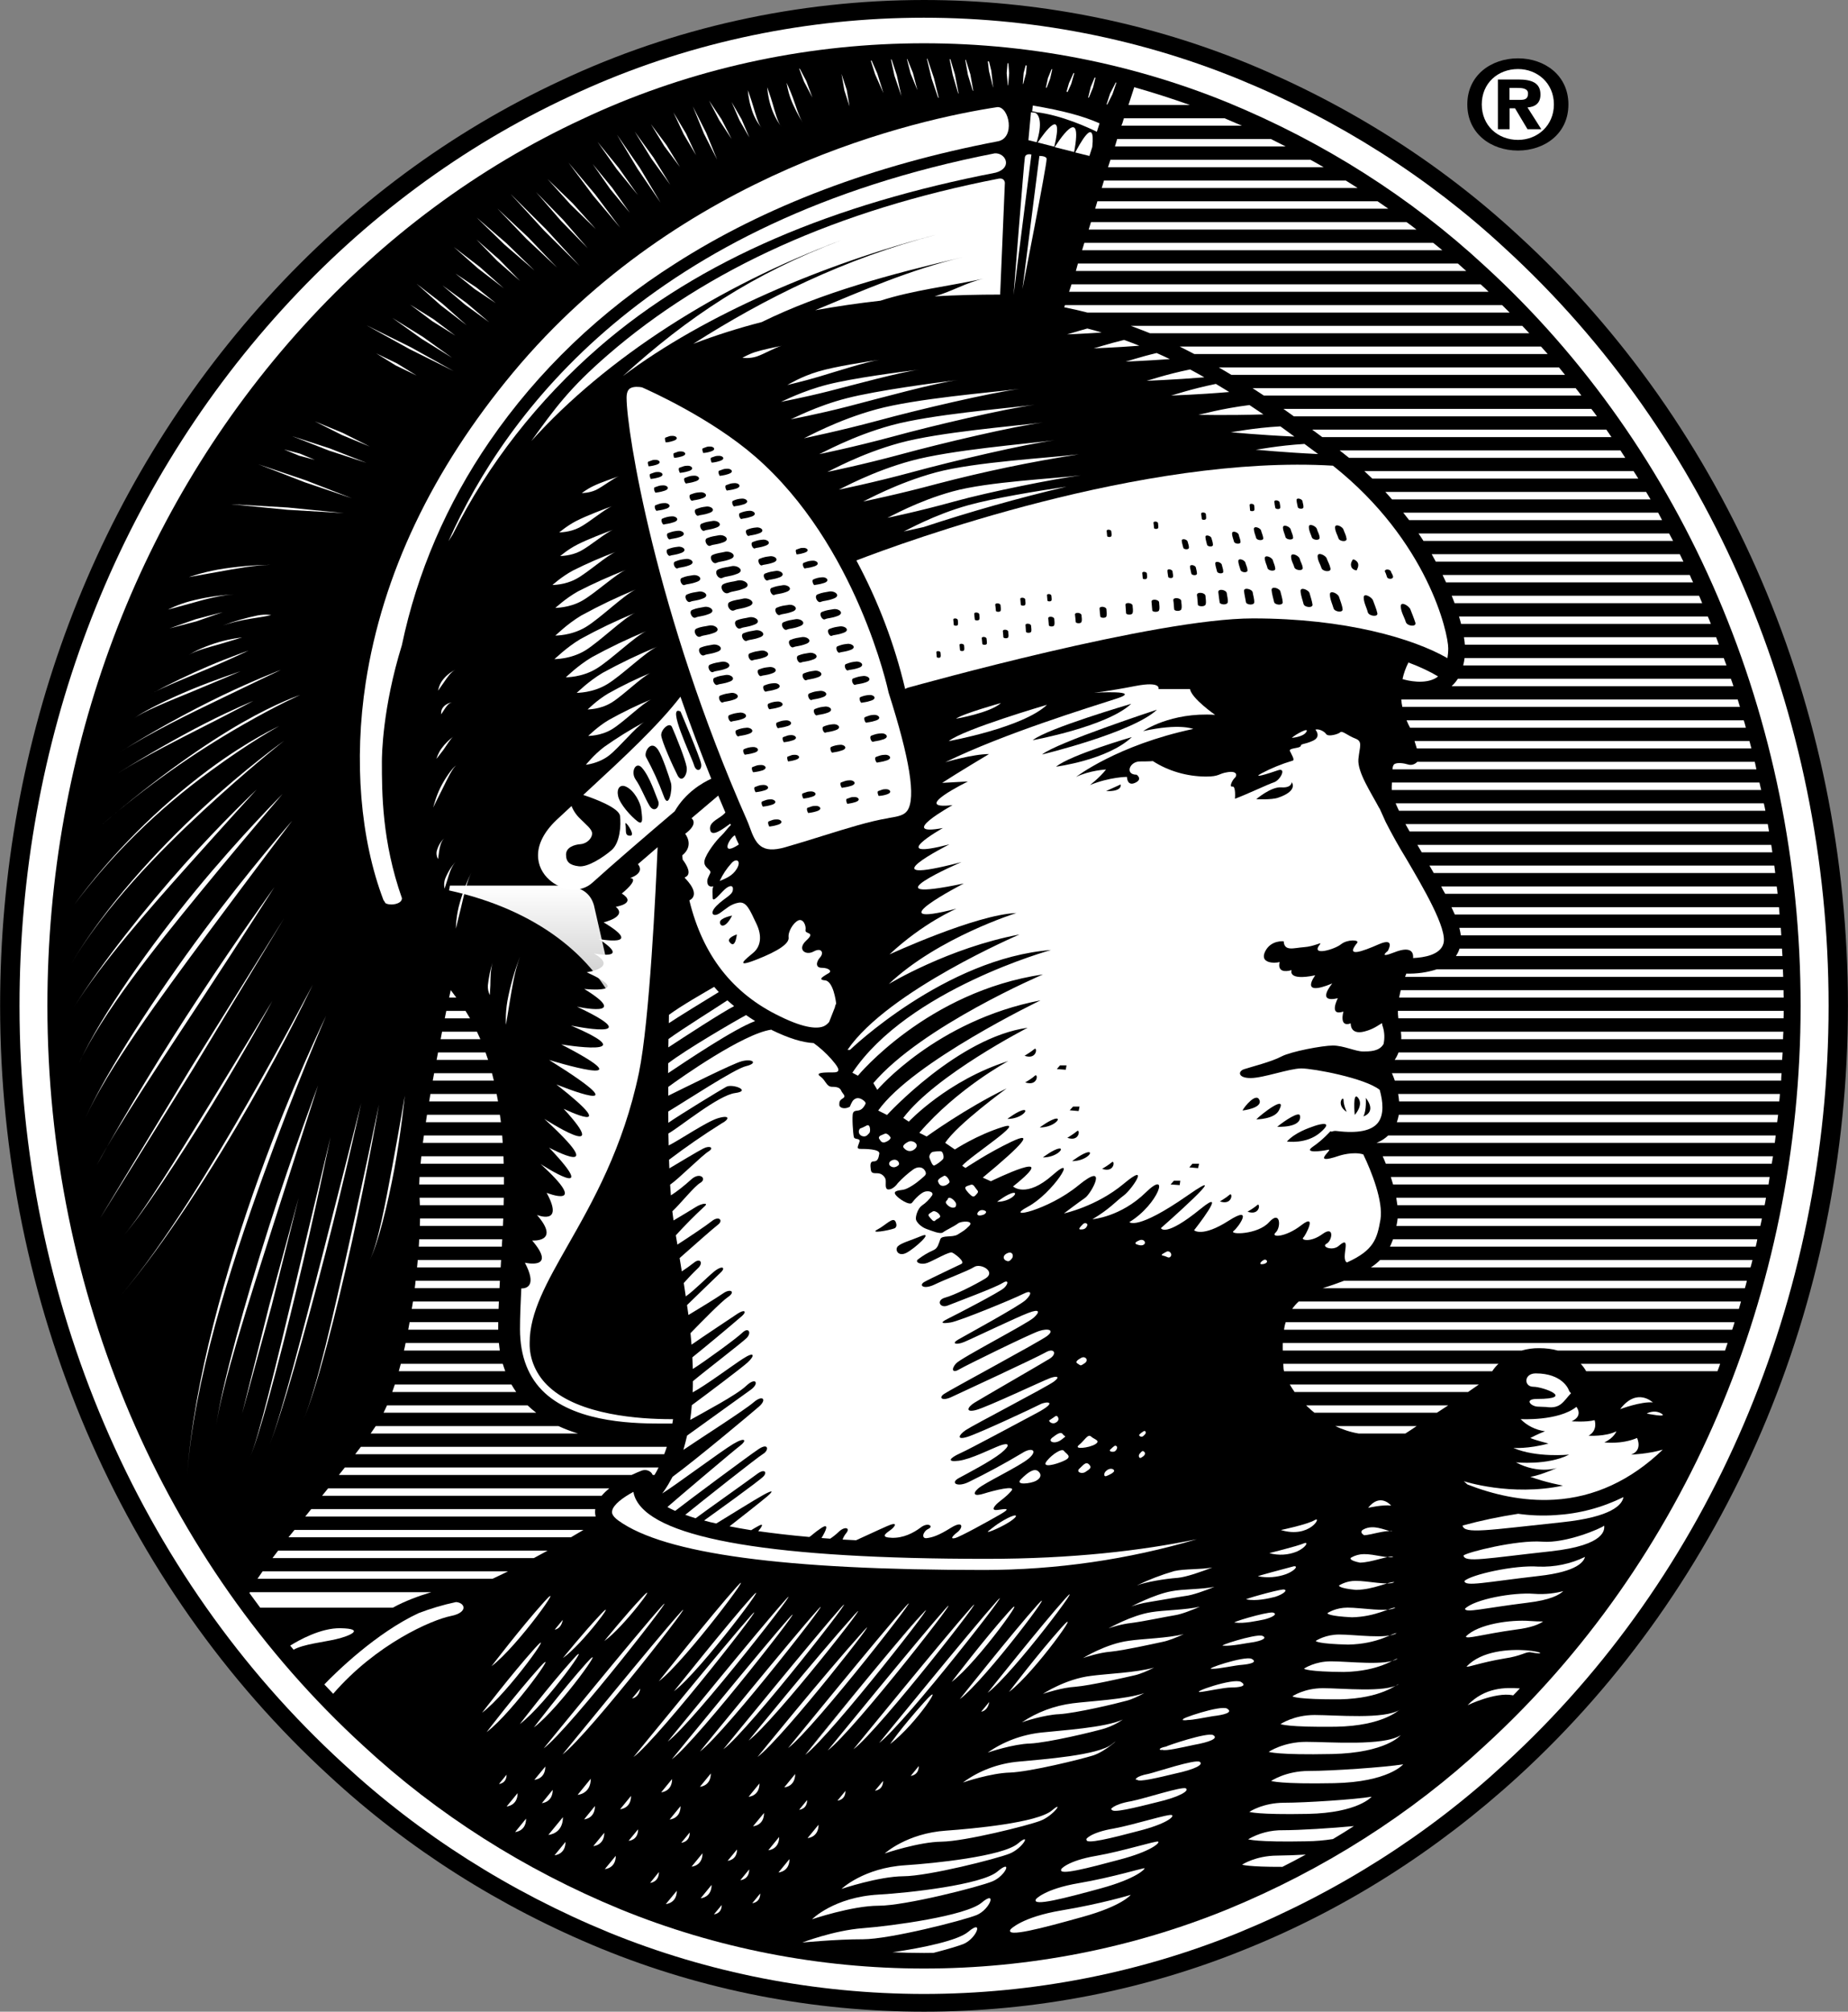 <svg width="34" height="37" viewBox="0 0 34 37" fill="none" xmlns="http://www.w3.org/2000/svg">
<rect x="0" y="0" width="34" height="37" fill="#808080" stroke="none"/>
<g clip-path="url(#clip0_3805_264)">
<path d="M27.929 2.769C27.432 2.769 26.996 2.457 26.996 1.92C26.996 1.385 27.434 1.073 27.929 1.073C28.419 1.073 28.856 1.386 28.856 1.92C28.858 2.457 28.419 2.769 27.929 2.769Z" fill="black"/>
<path d="M27.929 1.27C27.558 1.27 27.262 1.53 27.262 1.92C27.262 2.311 27.558 2.573 27.929 2.573C28.285 2.573 28.589 2.311 28.589 1.92C28.589 1.53 28.285 1.27 27.929 1.27V1.27Z" fill="white"/>
<path d="M27.934 4.33C26.497 3 24.803 1.925 22.938 1.159C21.069 0.396 19.046 0.001 17 0C14.676 0.001 12.385 0.509 10.318 1.482C8.291 2.425 6.473 3.77 4.918 5.482C1.748 8.967 0.002 13.59 0.002 18.499C0.002 23.98 2.212 29.144 6.065 32.669C7.503 33.999 9.197 35.075 11.063 35.841C12.931 36.605 14.955 37 17.001 37C19.047 37 21.071 36.605 22.939 35.841C24.761 35.105 26.442 34.035 27.936 32.669C31.789 29.144 33.999 23.98 33.999 18.499C33.998 13.02 31.788 7.856 27.934 4.33V4.33Z" fill="black"/>
<path d="M17 36.674C18.996 36.673 20.97 36.288 22.794 35.544C24.619 34.795 26.276 33.742 27.682 32.44C31.468 28.976 33.643 23.893 33.643 18.499C33.643 13.107 31.47 8.027 27.682 4.561C26.277 3.258 24.619 2.205 22.794 1.457C20.847 0.661 18.729 0.276 16.598 0.331C14.466 0.386 12.375 0.878 10.48 1.773C8.498 2.696 6.719 4.013 5.191 5.692C2.075 9.117 0.359 13.667 0.359 18.499C0.359 23.893 2.53 28.974 6.318 32.44C7.724 33.742 9.381 34.794 11.206 35.544C13.03 36.288 15.004 36.673 17 36.674V36.674Z" fill="white"/>
<path d="M27.318 4.893C25.957 3.632 24.353 2.612 22.587 1.885C20.709 1.119 18.667 0.748 16.612 0.801C14.556 0.854 12.54 1.329 10.712 2.191C8.791 3.083 7.067 4.363 5.586 5.991C2.546 9.333 0.872 13.776 0.872 18.499C0.872 23.771 2.99 28.729 6.681 32.106C8.042 33.368 9.647 34.389 11.414 35.116C13.172 35.834 15.075 36.206 17 36.206C18.925 36.206 20.829 35.834 22.587 35.116C24.354 34.389 25.958 33.368 27.318 32.106C31.011 28.729 33.128 23.771 33.128 18.499C33.129 13.229 31.011 8.27 27.318 4.893V4.893Z" fill="black"/>
<path d="M23.052 11.374C21.26 11.374 16.894 12.598 16.709 12.647C16.689 12.652 16.671 12.661 16.655 12.672L16.652 12.667C16.459 11.85 16.158 11.058 15.756 10.308C16.63 9.971 21.035 8.357 24.524 8.565C26.272 9.954 26.645 11.645 26.645 11.925C26.645 11.991 26.639 12.05 26.63 12.105C26.004 11.745 24.756 11.374 23.052 11.374V11.374ZM9.776 8.111C10.206 7.514 10.477 7.139 11.179 6.531C13.022 4.933 15.433 3.858 18.372 3.286C18.485 3.266 18.488 3.363 18.488 3.363L18.401 5.418C17.989 5.418 17.589 5.428 17.195 5.45C17.498 5.369 17.782 5.194 18.094 5.126C17.448 5.266 16.794 5.338 16.197 5.531C15.784 5.577 15.385 5.636 14.998 5.706C15.853 5.351 16.747 4.958 17.726 4.727C16.386 5.042 15.121 5.38 14.014 5.924C13.586 6.034 13.166 6.167 12.755 6.324C14.056 5.493 15.54 4.753 17.248 4.311C15.141 4.856 12.958 5.791 11.459 6.918C12.657 5.828 13.857 5.032 15.476 4.419C13.213 5.265 11.157 6.578 9.776 8.111V8.111Z" fill="white"/>
<path d="M11.528 7.316C11.528 7.229 11.55 7.172 11.59 7.145C11.653 7.103 11.764 7.115 11.811 7.124C11.944 7.182 13.081 7.69 13.895 8.398C15.764 10.022 16.341 12.7 16.346 12.727L16.349 12.74C16.74 13.963 16.853 14.67 16.695 14.907C16.636 14.994 16.532 15.016 16.352 15.045L16.337 15.049C16.001 15.104 15.585 15.234 15.144 15.371C14.917 15.442 14.684 15.515 14.446 15.583C14.007 15.708 13.905 15.527 13.793 15.213C13.777 15.17 13.763 15.13 13.747 15.095C12.059 11.276 11.528 7.923 11.528 7.316V7.316ZM26.458 12.441L26.429 12.463C26.218 12.597 25.889 12.517 25.804 12.49C25.826 12.385 25.863 12.282 25.913 12.185C26.134 12.268 26.315 12.355 26.458 12.441V12.441ZM16.127 7.528C15.398 7.726 14.84 8.045 14.79 8.061C14.803 8.057 15.425 7.932 16.157 7.735C16.887 7.536 18.235 7.219 18.758 7.154C18.224 7.219 16.854 7.33 16.127 7.528V7.528ZM16.408 7.82C15.679 8.018 15.122 8.338 15.071 8.353C15.082 8.351 15.707 8.224 16.436 8.027C17.167 7.827 18.515 7.511 19.04 7.445C18.505 7.513 17.136 7.622 16.408 7.82ZM16.556 8.146C15.829 8.344 15.271 8.664 15.221 8.68C15.234 8.677 15.857 8.551 16.588 8.353C17.318 8.154 18.666 7.836 19.19 7.771C18.655 7.838 17.285 7.947 16.556 8.146ZM16.767 8.474C16.038 8.672 15.48 8.99 15.431 9.006C15.443 9.004 16.067 8.878 16.797 8.68C17.529 8.48 18.876 8.164 19.403 8.098C18.867 8.165 17.495 8.276 16.767 8.474V8.474ZM17.214 8.69C16.486 8.889 15.928 9.208 15.879 9.224C15.89 9.222 16.515 9.095 17.245 8.898C18.102 8.674 18.97 8.493 19.848 8.356C19.313 8.423 17.943 8.493 17.214 8.69ZM17.525 9.039C16.872 9.219 16.371 9.51 16.326 9.524C16.337 9.522 16.897 9.407 17.553 9.225C18.208 9.043 19.418 8.804 19.886 8.742C19.408 8.805 18.18 8.857 17.525 9.039ZM15.585 7.323C15.018 7.467 14.586 7.702 14.547 7.712C14.556 7.71 15.041 7.62 15.607 7.474C16.175 7.327 17.223 7.038 17.629 6.989C17.214 7.039 16.15 7.179 15.585 7.323V7.323ZM10.677 11.755C10.406 11.919 10.219 12.113 10.2 12.123C10.204 12.121 10.491 12.129 10.764 11.966C11.033 11.801 11.481 11.359 11.685 11.272C11.339 11.415 11.002 11.576 10.677 11.755V11.755ZM10.692 11.322C10.423 11.485 10.236 11.678 10.217 11.69C10.222 11.688 10.508 11.695 10.779 11.532C11.05 11.368 11.498 10.925 11.703 10.839C11.356 10.982 11.018 11.143 10.692 11.322V11.322ZM10.634 10.877C10.397 11.011 10.233 11.171 10.217 11.181C10.22 11.178 10.473 11.184 10.71 11.049C10.948 10.915 11.34 10.55 11.518 10.48C11.216 10.598 10.921 10.73 10.634 10.877V10.877ZM10.536 10.496C10.323 10.613 10.176 10.752 10.163 10.759C10.166 10.758 10.391 10.763 10.604 10.646C10.818 10.53 11.17 10.211 11.33 10.15C11.058 10.251 10.793 10.367 10.536 10.496V10.496ZM10.621 10.017C10.441 10.109 10.319 10.22 10.306 10.227C10.309 10.225 10.498 10.229 10.677 10.137C10.857 10.043 11.152 9.789 11.286 9.741C11.149 9.791 10.799 9.924 10.621 10.017V10.017ZM10.602 9.582C10.424 9.675 10.3 9.786 10.289 9.792C10.291 9.791 10.48 9.795 10.66 9.702C10.838 9.611 11.135 9.355 11.267 9.308C11.132 9.356 10.782 9.489 10.602 9.582ZM10.924 8.936C10.799 8.994 10.712 9.065 10.704 9.069C10.707 9.068 10.838 9.07 10.962 9.013C11.088 8.953 11.293 8.791 11.387 8.759C11.293 8.792 11.048 8.876 10.924 8.936ZM13.895 6.475C13.763 6.518 13.667 6.578 13.659 6.581C13.66 6.581 13.79 6.6 13.922 6.557C14.055 6.513 14.285 6.38 14.382 6.36C14.282 6.38 14.028 6.433 13.895 6.475V6.475ZM10.885 12.09C10.615 12.253 10.427 12.446 10.41 12.458C10.414 12.455 10.701 12.463 10.972 12.299C11.243 12.135 11.691 11.693 11.894 11.607C11.548 11.75 11.211 11.911 10.885 12.09V12.09ZM11.086 12.376C10.815 12.539 10.628 12.732 10.61 12.744C10.614 12.741 10.901 12.749 11.172 12.584C11.443 12.421 11.891 11.977 12.095 11.893C11.749 12.036 11.412 12.197 11.086 12.376V12.376ZM11.185 12.758C10.972 12.886 10.825 13.04 10.811 13.049C10.814 13.046 11.039 13.053 11.252 12.922C11.464 12.792 11.815 12.442 11.975 12.374C11.703 12.487 11.439 12.615 11.185 12.758V12.758ZM11.195 13.245C10.983 13.373 10.836 13.527 10.822 13.536C10.825 13.533 11.05 13.54 11.262 13.411C11.476 13.28 11.827 12.929 11.986 12.861C11.714 12.974 11.45 13.102 11.195 13.245V13.245ZM11.115 13.738C10.918 13.889 10.789 14.057 10.779 14.066C10.782 14.065 11.006 14.046 11.202 13.898C11.397 13.746 11.705 13.362 11.855 13.279C11.598 13.418 11.351 13.571 11.115 13.738V13.738ZM15.226 7.073C14.759 7.192 14.4 7.382 14.369 7.391C14.376 7.389 14.777 7.314 15.245 7.196C15.714 7.077 16.581 6.838 16.916 6.799C16.573 6.839 15.694 6.954 15.226 7.073V7.073ZM15.055 6.833C14.743 6.924 14.505 7.073 14.485 7.081C14.488 7.078 14.756 7.021 15.067 6.928C15.379 6.835 15.954 6.65 16.18 6.619C15.951 6.651 15.365 6.74 15.055 6.833V6.833ZM17.825 9.289C17.171 9.47 16.669 9.763 16.625 9.775C16.63 9.774 16.773 9.745 16.993 9.694C17.856 9.409 18.734 9.161 19.622 8.951C19.049 9.035 18.291 9.162 17.825 9.289V9.289ZM20.005 6.042C19.794 6.1 19.654 6.147 19.631 6.15C19.637 6.15 19.893 6.141 20.269 6.116C20.181 6.089 20.093 6.064 20.005 6.042V6.042ZM24 8.165C23.506 8.195 23.141 8.271 23.102 8.271C23.113 8.271 23.608 8.321 24.251 8.351L24 8.165ZM22.988 7.45C22.467 7.515 22.085 7.626 22.049 7.63C22.061 7.629 22.578 7.643 23.245 7.622L22.988 7.45ZM21.896 6.795C21.448 6.886 21.133 6.998 21.096 7.004C21.108 7.002 21.561 6.988 22.158 6.94C22.072 6.89 21.982 6.842 21.896 6.795ZM22.37 7.061C21.908 7.155 21.578 7.271 21.543 7.275C21.551 7.274 22.014 7.261 22.616 7.21C22.534 7.159 22.45 7.109 22.37 7.061ZM21.28 6.493C20.956 6.57 20.739 6.647 20.709 6.651C20.718 6.65 21.052 6.638 21.523 6.605C21.443 6.566 21.362 6.529 21.28 6.493V6.493ZM23.557 7.842C23.052 7.87 22.683 7.95 22.643 7.95C22.657 7.95 23.163 8.001 23.815 8.03L23.557 7.842ZM20.681 6.252C20.363 6.329 20.154 6.403 20.12 6.407C20.132 6.406 20.477 6.395 20.962 6.359C20.869 6.322 20.775 6.286 20.681 6.252V6.252ZM18.345 22.104C18.345 22.104 18.541 21.953 18.642 21.94C18.748 21.925 18.596 22.104 18.345 22.104Z" fill="white"/>
<path d="M25.87 15.789C25.736 15.571 25.612 15.349 25.496 15.122C25.457 15.038 25.419 14.954 25.382 14.869H25.379C25.224 14.576 24.973 14.203 24.992 13.964C25.015 13.727 25.077 13.638 24.934 13.583C24.794 13.53 24.697 13.434 24.659 13.468C24.626 13.502 24.439 13.557 24.399 13.502C24.363 13.447 24.259 13.4 24.201 13.42C24.201 13.42 24.318 13.55 24.154 13.625C23.989 13.699 23.94 13.673 23.931 13.72C23.922 13.767 23.7 13.754 23.733 13.815C23.761 13.877 23.833 13.985 23.777 13.992C23.579 14.051 23.389 14.129 23.209 14.224C23.019 14.326 23.337 14.229 23.507 14.169C23.677 14.108 23.56 14.345 23.443 14.387C23.32 14.428 22.941 14.61 22.721 14.691C22.721 14.691 22.741 14.453 22.674 14.467C22.607 14.48 22.674 14.344 22.721 14.304C22.763 14.263 22.763 14.174 22.587 14.202C22.409 14.229 22.444 14.283 22.186 14.283C21.837 14.281 21.496 14.182 21.21 13.998C21.21 13.998 21.169 14.005 20.973 14.005C20.778 14.005 20.692 14.249 20.912 14.249C20.912 14.249 21.032 14.331 20.884 14.398C20.734 14.467 20.734 14.289 20.734 14.289C20.734 14.289 20.421 14.289 20.053 14.439C20.053 14.439 20.232 14.304 20.349 14.153C20.349 14.153 20.053 14.168 19.799 14.289C19.799 14.289 20.554 13.704 21.954 13.407C21.954 13.407 21.703 13.299 21.032 13.447C21.032 13.447 21.537 13.094 22.356 13.148C22.356 13.148 21.924 12.849 21.894 12.673H21.314C21.314 12.673 21.376 12.523 20.885 12.618C20.394 12.714 20.127 12.741 20.127 12.741C20.127 12.741 21.049 12.686 20.543 12.849C20.038 13.013 18.478 13.489 17.392 14.019C17.392 14.019 17.899 13.869 18.196 13.869C18.196 13.869 17.601 14.224 17.334 14.399L17.809 14.373C17.809 14.373 16.723 14.903 17.526 14.808C17.526 14.808 16.472 15.392 17.348 15.229C17.348 15.229 16.264 15.841 17.467 15.53C17.467 15.53 15.876 16.331 17.689 15.856C17.689 15.856 15.861 16.643 17.733 16.249C17.733 16.249 16.07 17.106 17.599 16.712C17.599 16.712 16.99 16.969 16.365 17.554C16.365 17.554 17.957 16.82 18.699 16.793C18.699 16.793 17.257 17.242 16.352 18.099C16.352 18.099 17.451 17.433 18.758 17.187C18.758 17.187 16.337 18.221 15.593 19.309H15.639C15.639 19.309 17.391 17.623 19.337 17.473C19.337 17.473 16.709 18.195 15.682 19.73L15.784 19.785C15.784 19.785 17.064 18.234 19.189 17.922C19.189 17.922 16.959 18.874 16.068 19.921L16.141 20.045C16.141 20.045 17.227 18.767 19.144 18.399C19.144 18.399 16.796 19.527 16.157 20.426L16.32 20.507C16.32 20.507 17.628 19.079 18.907 18.903C18.907 18.903 17.211 19.773 16.618 20.562L16.72 20.63C16.72 20.63 17.434 19.867 18.551 19.515C18.551 19.515 17.612 20.019 16.914 20.835L17.049 20.903C17.049 20.903 17.762 20.386 18.52 20.019C18.52 20.019 17.612 20.678 17.39 21.02L17.568 21.142C17.568 21.142 17.969 20.877 18.447 20.728C18.922 20.578 17.852 21.264 17.702 21.441L17.763 21.482C17.763 21.482 18.178 21.203 18.609 20.999C19.039 20.796 18.823 21.046 18.081 21.659L18.23 21.726C18.23 21.726 19.591 21.061 18.638 21.822C18.638 21.822 18.878 22.046 19.368 21.611C19.859 21.177 19.368 21.952 18.909 22.196C18.448 22.442 19.28 22.265 19.842 21.801C20.407 21.339 20.082 21.951 19.962 22.033C19.842 22.115 19.575 22.318 19.575 22.318C19.575 22.318 20.172 22.192 20.675 21.772C21.18 21.349 20.824 21.879 20.675 21.988C20.527 22.097 20.421 22.233 20.099 22.425C20.099 22.425 20.617 22.384 21.078 21.934C21.537 21.485 21.314 22.151 20.779 22.477C20.779 22.477 20.913 22.64 21.849 21.988C22.785 21.335 21.359 22.588 21.359 22.588C21.359 22.588 21.429 22.771 22.089 22.234C22.624 21.798 21.969 22.628 21.969 22.628C21.969 22.628 22.119 22.764 22.607 22.451C23.075 22.152 22.785 22.574 22.695 22.642C22.607 22.712 23.141 22.712 23.35 22.478C23.559 22.247 23.573 22.574 23.47 22.669C23.367 22.764 23.649 22.764 23.944 22.533C24.242 22.302 24.02 22.724 23.977 22.765C23.93 22.805 24.108 22.86 24.333 22.696C24.556 22.533 24.512 22.82 24.406 22.875C24.301 22.929 24.512 23.015 24.629 22.916C24.891 22.685 24.654 23.151 24.781 23.22C25.278 22.995 25.336 22.786 25.398 22.431C25.453 22.095 25.231 21.541 25.082 21.232C24.89 21.174 24.642 21.256 24.642 21.256C24.078 21.447 24.555 21.121 24.435 21.147C24.315 21.174 23.975 21.216 24.151 21.093C24.332 20.971 24.477 20.807 24.477 20.807L24.503 20.814C24.53 20.802 24.561 20.798 24.59 20.802C24.98 20.85 25.234 20.798 25.351 20.651C25.468 20.502 25.445 20.259 25.384 20.045C25.111 19.827 24.158 19.651 23.942 19.651C23.723 19.651 23.246 19.828 23.009 19.828C22.773 19.828 22.773 19.704 22.89 19.665C23.009 19.625 23.395 19.529 23.573 19.433C23.751 19.339 24.333 19.23 24.523 19.23C24.719 19.23 24.941 19.339 25.075 19.339C25.204 19.339 25.376 19.339 25.455 19.202C25.477 19.101 25.474 18.998 25.446 18.899C25.436 18.873 25.429 18.846 25.426 18.818C25.362 18.852 25.281 18.926 25.102 18.972C24.834 19.04 24.851 18.822 24.851 18.822C24.629 18.904 24.717 18.605 24.717 18.605C24.436 18.699 24.614 18.36 24.614 18.36C24.199 18.454 24.512 18.088 24.512 18.088C23.885 18.347 24.199 17.938 24.199 17.938C23.676 18.046 23.764 17.843 23.764 17.843C23.469 17.925 23.544 17.694 23.544 17.694C23.453 17.721 23.171 17.721 23.275 17.503C23.38 17.285 23.617 17.313 23.617 17.313C23.631 17.503 23.798 17.435 23.988 17.421C24.184 17.408 24.333 17.313 24.286 17.367C24.099 17.597 24.556 17.463 24.673 17.367C24.793 17.272 25.012 17.285 24.971 17.34C24.743 17.618 25.058 17.503 25.369 17.367C25.684 17.23 25.533 17.49 25.533 17.49C25.533 17.49 25.341 17.639 25.653 17.516C26.004 17.378 26.004 17.562 25.998 17.621C26.205 17.612 26.498 17.561 26.556 17.357C26.639 17.092 26.174 16.308 25.87 15.789V15.789Z" fill="white"/>
<path d="M23.677 20.995C23.677 20.995 24.034 21.05 24.288 20.832C24.542 20.614 24.302 20.669 24.185 20.709C24.064 20.751 23.827 20.832 23.677 20.995ZM23.499 20.724C23.499 20.724 23.958 20.75 23.917 20.519C23.903 20.438 23.649 20.601 23.499 20.724ZM23.114 20.588C23.114 20.588 23.442 20.588 23.529 20.425C23.704 20.102 23.189 20.506 23.114 20.588ZM22.86 20.425C22.86 20.425 23.231 20.383 23.172 20.234C23.114 20.084 22.891 20.357 22.86 20.425ZM25.128 20.192C25.128 20.192 25.145 20.424 25.084 20.533C25.084 20.533 25.338 20.464 25.128 20.192ZM24.925 20.506C24.925 20.506 25.092 20.328 24.987 20.192C24.881 20.057 24.925 20.506 24.925 20.506ZM24.777 20.451C24.777 20.451 24.719 20.328 24.719 20.234C24.719 20.139 24.569 20.315 24.777 20.451Z" fill="black"/>
<path d="M23.216 17.446C23.216 17.446 23.202 17.283 23.082 17.283C23.082 17.283 23.158 17.365 23.038 17.488C22.918 17.609 23.216 17.446 23.216 17.446Z" fill="white"/>
<path d="M19.129 20.737C19.129 20.737 19.324 20.589 19.43 20.574C19.531 20.561 19.385 20.737 19.129 20.737ZM18.534 20.58C18.534 20.58 18.728 20.431 18.83 20.417C18.935 20.404 18.789 20.58 18.534 20.58ZM19.187 21.288C19.187 21.288 19.383 21.138 19.485 21.125C19.59 21.109 19.444 21.288 19.187 21.288ZM19.725 21.356C19.725 21.356 19.921 21.206 20.02 21.192C20.126 21.178 19.979 21.356 19.725 21.356ZM20.277 21.498C20.277 21.498 20.394 21.43 20.456 21.377C20.514 21.322 20.514 21.58 20.277 21.498ZM19.637 20.927C19.637 20.927 19.753 20.858 19.815 20.805C19.873 20.751 19.873 21.01 19.637 20.927ZM18.862 19.908C18.862 19.908 18.985 19.839 19.04 19.785C19.102 19.73 19.102 19.989 18.862 19.908ZM18.85 19.418C18.85 19.418 18.967 19.349 19.029 19.296C19.087 19.241 19.087 19.501 18.85 19.418ZM22.444 22.097C22.444 22.097 22.561 22.029 22.623 21.974C22.681 21.92 22.681 22.178 22.444 22.097ZM22.952 22.286C22.952 22.286 23.069 22.22 23.131 22.164C23.189 22.111 23.189 22.369 22.952 22.286ZM19.502 19.595L19.444 19.663L19.608 19.675L19.622 19.595H19.502ZM19.742 20.353L19.681 20.421L19.845 20.435L19.862 20.353H19.742V20.353ZM21.938 21.404L21.882 21.471L22.043 21.485L22.061 21.404H21.938V21.404ZM21.598 21.716L21.537 21.785L21.704 21.797L21.715 21.716H21.598Z" fill="black"/>
<path d="M28.136 6.129C28.092 6.084 28.049 6.039 28.007 5.993H20.804C20.921 6.036 21.038 6.082 21.157 6.129H28.136ZM26.976 4.984L26.823 4.847H19.832L19.794 4.984H26.976ZM28.475 6.512L28.352 6.374H21.704C21.792 6.419 21.885 6.465 21.974 6.512H28.475ZM27.388 5.367C27.341 5.32 27.292 5.274 27.242 5.23H19.714L19.669 5.367H27.388ZM25.543 3.839C25.476 3.792 25.412 3.747 25.345 3.702H20.19L20.149 3.839H25.543ZM24.978 3.458C24.906 3.412 24.834 3.366 24.761 3.321H20.311L20.27 3.458H24.978ZM26.06 4.222C26.001 4.175 25.94 4.129 25.878 4.085H20.072L20.03 4.222H26.06ZM26.536 4.602L26.368 4.466H19.95L19.909 4.602H26.536ZM30.579 9.566C30.556 9.52 30.532 9.474 30.507 9.429H25.817L25.925 9.566H30.579V9.566ZM29.902 8.421L29.813 8.284H24.647L24.82 8.421H29.902ZM30.972 10.33L30.905 10.193H26.341C26.366 10.24 26.393 10.286 26.416 10.33H30.972ZM30.782 9.949L30.709 9.812H26.098C26.128 9.857 26.162 9.903 26.189 9.949H30.782V9.949ZM29.094 7.275C29.061 7.229 29.026 7.183 28.989 7.139H23.044L23.252 7.275H29.094ZM28.793 6.894C28.757 6.848 28.72 6.802 28.682 6.757H22.423L22.654 6.894H28.793ZM29.648 8.039L29.554 7.902H24.142L24.326 8.039H29.648V8.039ZM29.381 7.658C29.348 7.611 29.314 7.566 29.278 7.521H23.613L23.805 7.658H29.381V7.658ZM30.367 9.185L30.286 9.048H25.488C25.529 9.094 25.572 9.139 25.61 9.185H30.367ZM32.206 23.311C32.22 23.265 32.232 23.22 32.242 23.174H25.392C25.341 23.225 25.284 23.271 25.222 23.311H32.206ZM32.387 22.547C32.399 22.502 32.407 22.456 32.416 22.41H25.714L25.706 22.472L25.692 22.549H32.387V22.547V22.547ZM32.103 23.692C32.117 23.647 32.129 23.602 32.139 23.557H24.727C24.604 23.604 24.479 23.648 24.353 23.688L24.333 23.694H32.103V23.692ZM32.808 17.967L32.802 17.828H26.435C26.255 17.886 26.065 17.913 25.874 17.907L25.851 17.967H32.808ZM32.588 15.539H26.077L26.144 15.653L26.158 15.676H32.608L32.588 15.539V15.539ZM24.353 3.076C24.273 3.029 24.192 2.983 24.111 2.939H20.43L20.386 3.076H24.353V3.076ZM27.569 25.084H23.61C23.612 25.104 23.613 25.123 23.613 25.143C23.613 25.168 23.616 25.191 23.624 25.221H27.454C27.486 25.171 27.525 25.125 27.569 25.084ZM28.314 24.796C28.448 24.796 28.562 24.812 28.659 24.84H31.738L31.785 24.701H23.601C23.599 24.748 23.601 24.794 23.601 24.84H27.996C28.099 24.81 28.206 24.795 28.314 24.796V24.796ZM26.645 25.848H24.031C24.049 25.867 24.068 25.885 24.089 25.901C24.115 25.929 24.148 25.955 24.183 25.983H26.438L26.645 25.848V25.848ZM22.849 2.312L22.529 2.175H20.678L20.649 2.27C20.647 2.274 20.644 2.278 20.644 2.282L20.632 2.312H22.849V2.312ZM29.083 25.084C29.122 25.125 29.155 25.171 29.183 25.22H31.598C31.615 25.175 31.634 25.13 31.648 25.084H29.083V25.084ZM23.654 2.694L23.382 2.557H20.554L20.513 2.694H23.654V2.694ZM30.055 8.665H25.102L25.248 8.803H30.142C30.113 8.757 30.086 8.711 30.055 8.665ZM32.314 14.148C32.306 14.103 32.294 14.057 32.285 14.012H26.075C26.07 14.018 26.064 14.024 26.055 14.03C26.035 14.047 26.01 14.059 25.982 14.065C25.955 14.07 25.926 14.068 25.9 14.059C25.83 14.037 25.707 14.02 25.654 14.054C25.629 14.073 25.622 14.113 25.619 14.15H32.314V14.148V14.148ZM32.371 14.392H25.609V14.399C25.606 14.45 25.603 14.489 25.606 14.53H32.403C32.39 14.484 32.382 14.438 32.371 14.392V14.392ZM27.636 5.611H19.594L19.579 5.651C19.725 5.68 19.866 5.713 20.006 5.749H27.775C27.729 5.702 27.683 5.656 27.636 5.611V5.611ZM32.77 19.875C32.772 19.831 32.772 19.785 32.778 19.739H25.609C25.629 19.78 25.645 19.827 25.662 19.875H32.77ZM32.653 21.02L32.67 20.884H25.54C25.48 20.942 25.407 20.988 25.326 21.02H32.653V21.02ZM32.697 20.64L32.714 20.503H25.736C25.727 20.55 25.715 20.595 25.7 20.64H32.697ZM32.597 21.404L32.62 21.267H25.439C25.459 21.309 25.478 21.356 25.497 21.404H32.597V21.404ZM32.538 21.785L32.558 21.648H25.589L25.63 21.785H32.538V21.785ZM32.735 20.258C32.741 20.213 32.744 20.166 32.747 20.121H25.724C25.73 20.166 25.739 20.212 25.741 20.258H32.735ZM32.788 19.494L32.797 19.357H25.73C25.713 19.405 25.689 19.451 25.66 19.494H32.788V19.494ZM32.814 18.73C32.817 18.683 32.817 18.639 32.817 18.592H25.719C25.719 18.639 25.721 18.683 25.727 18.729H32.814V18.73V18.73ZM25.78 19.113H32.805C32.805 19.067 32.808 19.021 32.811 18.976H25.774C25.78 19.023 25.783 19.069 25.78 19.113ZM31.992 24.075L32.031 23.938H23.894C23.848 23.979 23.808 24.025 23.774 24.075H31.992V24.075ZM25.856 26.366C25.923 26.323 25.995 26.277 26.064 26.229H24.567C24.696 26.29 24.84 26.34 24.997 26.366H25.856ZM27.01 25.602L27.208 25.465H23.73C23.756 25.509 23.785 25.555 23.818 25.602H27.01ZM32.466 22.166C32.477 22.119 32.483 22.075 32.491 22.029H25.689C25.697 22.075 25.703 22.121 25.709 22.166H32.466ZM21.891 1.931C21.554 1.811 21.213 1.702 20.868 1.604L20.762 1.931H21.891ZM32.302 22.929C32.313 22.883 32.324 22.839 32.331 22.793H25.63C25.61 22.84 25.595 22.886 25.572 22.929H32.302ZM31.869 24.457C31.886 24.412 31.899 24.366 31.913 24.319H23.654C23.639 24.364 23.629 24.41 23.624 24.457H31.869V24.457ZM32.817 18.348C32.814 18.302 32.814 18.258 32.814 18.212H25.771C25.76 18.256 25.752 18.302 25.741 18.348H32.817ZM32.48 14.912C32.471 14.866 32.463 14.821 32.451 14.775H25.677C25.694 14.815 25.713 14.858 25.739 14.912H32.48V14.912ZM32.12 13.385C32.109 13.339 32.098 13.293 32.082 13.248H25.878C25.897 13.294 25.918 13.34 25.943 13.385H32.12ZM31.892 12.621C31.878 12.575 31.862 12.529 31.845 12.484H26.822C26.79 12.534 26.752 12.58 26.707 12.621H31.892ZM32.012 13.002L31.971 12.866H25.781C25.784 12.912 25.791 12.957 25.801 13.002H32.012ZM31.764 12.239L31.714 12.103H26.946C26.94 12.148 26.932 12.194 26.92 12.239H31.764ZM31.317 11.094C31.297 11.048 31.282 11.002 31.259 10.957H26.709C26.729 11.004 26.744 11.049 26.762 11.094H31.317ZM31.624 11.857L31.574 11.72H26.934C26.943 11.774 26.948 11.818 26.951 11.857H31.624ZM31.477 11.475C31.459 11.429 31.441 11.384 31.421 11.339H26.843C26.857 11.386 26.872 11.432 26.881 11.475H31.477ZM31.15 10.711C31.127 10.667 31.109 10.621 31.089 10.575H26.541L26.605 10.711H31.15V10.711ZM32.223 13.766C32.212 13.72 32.197 13.674 32.187 13.63H26.025L26.067 13.766H32.223ZM32.772 17.203L32.764 17.065H26.849C26.86 17.114 26.872 17.16 26.877 17.203H32.772ZM32.705 16.439C32.703 16.394 32.694 16.348 32.688 16.304H26.516C26.539 16.351 26.563 16.396 26.589 16.439H32.705V16.439ZM32.741 16.82L32.73 16.685H26.704L26.766 16.82H32.741ZM32.794 17.584L32.785 17.447H26.853C26.838 17.495 26.815 17.542 26.786 17.584H32.794ZM32.661 16.057L32.644 15.92H26.299C26.328 15.967 26.352 16.012 26.378 16.057H32.661ZM32.547 15.293L32.524 15.157H25.858L25.934 15.293H32.547ZM9.266 22.166L9.269 22.029H7.719L7.725 22.166H9.266V22.166ZM9.249 21.02L9.239 20.884H7.799L7.78 21.02H9.249ZM9.267 21.404L9.263 21.267H7.752L7.738 21.404H9.267V21.404ZM9.19 23.692L9.197 23.557H7.646C7.643 23.601 7.636 23.647 7.631 23.692H9.19ZM9.211 23.311L9.213 23.282L9.219 23.174H7.686L7.673 23.311H9.211V23.311ZM9.253 22.547L9.259 22.41H7.728L7.725 22.547H9.253ZM9.233 22.929L9.24 22.793H7.713L7.705 22.929H9.233ZM9.271 21.785V21.648H7.719L7.713 21.785H9.271ZM9.216 20.64L9.197 20.503H7.856L7.835 20.64H9.216V20.64ZM8.648 18.73L8.565 18.593H8.211L8.183 18.73H8.648ZM8.395 18.348L8.294 18.212H8.293C8.284 18.258 8.274 18.303 8.263 18.348H8.395ZM8.838 19.113C8.818 19.067 8.797 19.021 8.775 18.976H8.133L8.107 19.113H8.838ZM8.98 19.494L8.933 19.357H8.059L8.033 19.494H8.98ZM9.163 20.258L9.137 20.121H7.919L7.896 20.258H9.163ZM9.086 19.875L9.052 19.739H7.987L7.962 19.875H9.086ZM12.22 26.747C12.238 26.703 12.253 26.657 12.268 26.611H6.639C6.605 26.657 6.57 26.702 6.535 26.747H12.22ZM11.069 27.511C11.112 27.461 11.159 27.416 11.21 27.374H6.037L5.926 27.511H11.069ZM10.959 27.893C10.948 27.848 10.945 27.802 10.952 27.756H5.726L5.616 27.893H10.959ZM11.616 27.13C11.701 27.09 11.77 27.062 11.804 27.049C11.836 27.037 11.871 27.034 11.904 27.042C11.937 27.05 11.967 27.068 11.988 27.093C11.996 27.104 12.004 27.118 12.009 27.128H12.042C12.069 27.084 12.094 27.038 12.116 26.991H6.344C6.309 27.037 6.271 27.083 6.235 27.128H11.616V27.13ZM9.06 29.038C9.156 28.994 9.251 28.948 9.346 28.901H4.831C4.799 28.946 4.768 28.992 4.737 29.038H9.06ZM4.596 29.284C4.595 29.29 4.592 29.295 4.589 29.3L4.787 29.569H7.227C7.451 29.447 7.698 29.355 7.936 29.284H4.596ZM9.822 28.657L10.075 28.52H5.117L5.013 28.657H9.822ZM10.505 28.274L10.735 28.139H5.418L5.308 28.274H10.505ZM9.196 24.84C9.189 24.794 9.183 24.748 9.179 24.701H7.462C7.454 24.748 7.444 24.793 7.432 24.84H9.196ZM9.296 25.22C9.28 25.175 9.264 25.131 9.25 25.084H7.374L7.337 25.22H9.296ZM10.635 26.366C10.511 26.328 10.391 26.283 10.274 26.229H6.913C6.884 26.273 6.853 26.318 6.819 26.366H10.635ZM9.166 24.457V24.45L9.167 24.318H7.536L7.511 24.456H9.166V24.457V24.457ZM9.173 24.075L9.179 23.938H7.598L7.576 24.075H9.173ZM9.865 25.983C9.809 25.941 9.756 25.896 9.707 25.848H7.121L7.057 25.983H9.865ZM9.497 25.602C9.466 25.558 9.437 25.512 9.41 25.465H7.264C7.249 25.511 7.233 25.557 7.217 25.602H9.497V25.602ZM10.027 25.623C10.643 26.186 11.748 26.183 12.222 26.183H12.37L12.383 26.102H12.354C11.755 26.102 10.667 26.026 10.107 25.513C9.989 25.407 9.896 25.279 9.834 25.139C9.771 24.998 9.741 24.847 9.745 24.695C9.745 24.139 10.057 23.59 10.451 22.897C10.904 22.102 11.467 21.11 11.755 19.732C11.951 18.787 12.066 16.348 12.099 15.582L11.737 15.894C11.874 16.063 11.595 16.148 11.595 16.148C11.774 16.169 11.44 16.434 11.44 16.434C11.73 16.618 11.329 16.678 11.329 16.678C11.551 16.862 11.106 16.964 11.106 16.964C11.885 17.434 11.016 17.271 11.016 17.271C11.641 17.678 10.926 17.536 10.926 17.536C11.396 17.801 10.794 17.882 10.794 17.882C11.685 18.289 10.749 18.189 10.749 18.189C11.641 18.738 10.615 18.515 10.615 18.515C11.996 19.168 10.504 18.862 10.504 18.862C11.931 19.474 10.326 19.209 10.326 19.209C12.021 20.087 10.102 19.495 10.102 19.495C11.941 20.642 10.236 19.945 10.236 19.945C11.507 20.944 10.37 20.393 10.37 20.393C11.306 21.413 10.013 20.578 10.013 20.578C11.284 21.741 10.102 21.108 10.102 21.108C11.106 22.165 9.946 21.409 9.946 21.409C10.882 22.265 10.057 21.939 10.057 21.939C10.391 22.551 9.879 22.346 9.879 22.346C10.324 22.857 9.791 22.816 9.791 22.816C10.26 23.366 9.657 23.224 9.657 23.224C9.882 23.653 9.688 23.698 9.591 23.698C9.578 23.965 9.567 24.217 9.567 24.448C9.568 24.948 9.722 25.344 10.027 25.623V25.623ZM28.905 25.624C28.885 25.609 28.871 25.589 28.863 25.567C28.86 25.554 28.746 25.26 28.255 25.26C28.033 25.26 28.033 25.506 28.211 25.506C28.39 25.506 28.992 25.73 28.278 25.73C28.033 25.73 28.167 25.872 28.301 25.872L28.449 25.878C28.718 25.918 28.768 25.765 28.905 25.624V25.624ZM28.595 27.583C29.331 27.54 30.002 27.23 30.592 26.663C30.32 26.743 30.01 26.754 30.01 26.754C30.23 26.673 30.119 26.448 30.119 26.448C29.829 26.571 29.517 26.529 29.517 26.529C29.695 26.448 29.739 26.325 29.739 26.325C29.538 26.427 29.227 26.406 29.227 26.406C29.405 26.305 29.338 26.12 29.338 26.12C29.183 26.161 28.915 26.141 28.915 26.141C29.14 26.04 29.003 25.876 29.003 25.876C28.669 26.141 27.977 26.101 27.977 26.101C28.093 26.221 28.252 26.3 28.425 26.325C28.311 26.366 28.155 26.448 28.155 26.448C28.247 26.489 28.489 26.55 28.489 26.55C28.113 26.652 27.843 26.631 27.843 26.631C28.267 26.815 28.869 26.754 28.869 26.754C28.471 26.957 27.89 26.896 27.89 26.896C28.311 27.12 28.648 26.999 28.648 26.999C28.265 27.161 28.154 27.161 28.154 27.161C28.424 27.263 28.756 27.324 28.756 27.324C27.797 27.528 26.931 27.243 26.931 27.243L26.998 27.303C27.458 27.483 28.01 27.618 28.595 27.583V27.583ZM29.808 25.918C29.808 25.918 30.19 25.774 30.41 25.794C30.408 25.795 30.119 25.509 29.808 25.918ZM30.297 25.999C30.297 25.999 30.431 25.918 30.567 25.999C30.699 26.081 30.297 25.999 30.297 25.999ZM25.171 27.733C25.171 27.733 25.439 27.671 25.595 27.692C25.595 27.692 25.396 27.447 25.171 27.733ZM25.616 28.161C25.476 28.143 25.209 28.234 25.098 28.237C25.022 28.19 25.045 28.154 25.078 28.134C25.127 28.106 25.182 28.091 25.239 28.09C25.396 28.084 25.583 28.184 25.616 28.161V28.161ZM25.636 28.631C25.516 28.615 25.246 28.735 25.022 28.741C24.833 28.703 24.83 28.661 24.864 28.645C24.933 28.606 25.012 28.585 25.092 28.584C25.279 28.58 25.566 28.675 25.636 28.631ZM25.654 29.099C25.549 29.086 25.281 29.237 24.947 29.242C24.643 29.213 24.619 29.167 24.643 29.156C24.667 29.144 24.777 29.076 24.938 29.076C25.162 29.073 25.549 29.167 25.654 29.099V29.099ZM25.674 29.568C25.587 29.558 25.321 29.736 24.874 29.746C24.45 29.725 24.406 29.678 24.429 29.665C24.449 29.654 24.582 29.569 24.791 29.568C25.045 29.567 25.535 29.66 25.674 29.568V29.568ZM25.694 30.038C25.627 30.029 25.358 30.238 24.803 30.248C24.262 30.236 24.192 30.187 24.212 30.177C24.226 30.169 24.39 30.063 24.639 30.063C24.925 30.062 25.522 30.152 25.694 30.038V30.038ZM25.713 30.507C25.66 30.5 25.395 30.738 24.724 30.752C24.069 30.747 23.981 30.696 23.994 30.688C24.005 30.682 24.195 30.556 24.487 30.556C24.808 30.555 25.508 30.645 25.713 30.507ZM25.733 30.977C25.7 30.971 25.432 31.238 24.651 31.255C23.88 31.259 23.768 31.204 23.78 31.197C23.785 31.195 24 31.05 24.338 31.05C24.694 31.049 25.49 31.136 25.733 30.977V30.977ZM25.756 31.445C25.736 31.443 25.469 31.742 24.577 31.759C23.691 31.77 23.557 31.712 23.56 31.709C23.566 31.708 23.805 31.543 24.186 31.543C24.577 31.543 25.476 31.628 25.756 31.445ZM23.342 32.221C23.342 32.221 23.611 32.037 24.032 32.037C24.456 32.037 25.459 32.118 25.771 31.914C25.771 31.914 25.506 32.24 24.503 32.261C23.499 32.282 23.342 32.221 23.342 32.221V32.221ZM23.387 32.756C23.387 32.756 23.656 32.572 24.081 32.572C24.505 32.572 25.482 32.505 25.817 32.45C25.817 32.45 25.549 32.776 24.546 32.797C23.546 32.817 23.387 32.756 23.387 32.756V32.756ZM22.985 33.325C22.985 33.325 23.233 33.157 23.626 33.157C24.018 33.157 24.93 33.097 25.236 33.046C25.236 33.046 24.988 33.343 24.061 33.362C23.133 33.38 22.985 33.325 22.985 33.325ZM22.019 28.31C20.754 28.684 19.433 28.875 18.104 28.876C14.429 28.876 12.23 28.58 11.38 27.969C11.249 27.875 11.257 27.814 11.262 27.791C11.279 27.678 11.459 27.543 11.654 27.439C11.662 27.493 11.681 27.546 11.708 27.594C12.095 28.31 14.264 28.671 18.148 28.671C19.736 28.671 21.013 28.519 22.019 28.31V28.31ZM13.513 15.366C13.395 15.446 13.262 15.754 13.594 15.532C13.566 15.476 13.541 15.419 13.519 15.361L13.513 15.366ZM13.557 15.977C13.646 15.827 13.542 15.774 13.453 15.882C13.368 15.976 13.298 16.081 13.246 16.194L13.241 16.204C13.352 16.157 13.479 16.11 13.557 15.977Z" fill="white"/>
<path d="M15.178 18.031C15.014 18.018 15.192 17.935 15.252 17.895C15.311 17.855 15.237 17.8 15.118 17.8C15 17.8 15.014 17.691 15.088 17.609C15.162 17.528 15.118 17.419 14.968 17.501C14.82 17.582 14.657 17.46 14.836 17.297C15.014 17.133 14.806 17.187 14.82 17.107C14.836 17.024 14.776 16.889 14.687 16.929C14.598 16.969 14.495 17.133 14.509 17.242C14.523 17.351 14.331 17.488 13.914 17.651C13.498 17.814 13.722 17.637 13.854 17.528C13.988 17.419 14.033 17.228 13.914 16.984C13.796 16.738 13.736 16.576 13.587 16.603C13.439 16.63 13.363 16.712 13.246 16.793C13.127 16.875 13.038 16.806 13.186 16.657C13.335 16.509 13.469 16.467 13.483 16.372C13.498 16.276 13.425 16.276 13.335 16.357C13.246 16.438 13.112 16.617 13.112 16.509C13.112 16.437 13.099 16.361 13.124 16.301C13.078 16.313 13.037 16.302 13.022 16.263C12.992 16.182 13.038 16.127 13.067 16.059C13.097 15.99 12.934 15.964 12.962 15.827C12.992 15.693 13.185 15.447 13.275 15.366C13.335 15.31 13.395 15.217 13.447 15.176C13.444 15.167 13.439 15.158 13.435 15.15C13.302 15.245 13.097 15.404 13.067 15.268C13.038 15.133 13.185 15.079 13.291 14.997C13.311 14.981 13.329 14.963 13.346 14.945L13.214 14.633L12.723 15.049C12.78 15.1 12.797 15.193 12.606 15.336C12.606 15.336 12.781 15.546 12.553 15.732L12.554 15.748L12.56 15.81C12.629 15.902 12.743 16.082 12.599 16.137L12.601 16.15C12.653 16.201 12.891 16.451 12.683 16.561C12.93 17.571 13.477 18.272 14.345 18.691C14.827 18.929 15.056 18.921 15.161 18.873C15.198 18.854 15.231 18.828 15.255 18.796L15.361 18.526L15.364 18.509C15.367 18.492 15.374 18.476 15.384 18.462C15.381 18.42 15.331 18.044 15.178 18.031V18.031Z" fill="white"/>
<path d="M19.43 14.101C19.43 14.101 20.377 13.979 20.824 13.557C20.824 13.557 19.698 13.883 19.43 14.101ZM19.172 13.877C19.172 13.877 20.841 13.475 21.286 13.053C21.286 13.053 19.438 13.659 19.172 13.877ZM19 13.614C19 13.614 20.363 13.366 20.812 12.945C20.812 12.945 19.271 13.396 19 13.614Z" fill="black"/>
<path d="M23.766 13.571C23.766 13.571 23.977 13.557 24.034 13.462C24.095 13.366 23.844 13.502 23.766 13.571Z" fill="white"/>
<path d="M23.113 14.699C23.113 14.699 23.382 14.468 23.573 14.481C23.765 14.496 23.765 14.387 23.765 14.387C23.765 14.387 23.894 14.543 23.514 14.672C23.395 14.714 23.113 14.699 23.113 14.699V14.699ZM20.35 14.55L20.618 14.428C20.617 14.428 20.661 14.562 20.35 14.55Z" fill="black"/>
<path d="M17.455 13.631C17.455 13.631 18.818 13.385 19.263 12.963C19.263 12.963 17.723 13.413 17.455 13.631ZM17.589 13.219C17.589 13.219 18.214 13.113 18.417 12.93C18.417 12.93 17.713 13.126 17.589 13.219ZM16.722 20.995C16.722 20.995 16.582 21.057 16.626 21.11C16.67 21.165 16.738 21.192 16.805 21.152C16.872 21.11 16.879 21.063 16.849 21.029C16.82 20.995 16.762 20.981 16.722 20.995ZM16.187 20.893C16.151 20.934 16.181 20.947 16.195 20.974C16.21 21.002 16.241 21.021 16.285 21.008C16.329 20.994 16.404 20.946 16.381 20.914C16.359 20.879 16.314 20.837 16.277 20.853C16.241 20.866 16.187 20.893 16.187 20.893ZM17.161 21.186C17.126 21.195 17.087 21.255 17.101 21.296C17.117 21.335 17.154 21.451 17.191 21.436C17.25 21.407 17.302 21.368 17.347 21.322C17.378 21.289 17.347 21.192 17.324 21.181C17.302 21.165 17.191 21.181 17.161 21.186ZM17.357 21.634C17.357 21.634 17.245 21.682 17.258 21.73C17.274 21.776 17.297 21.811 17.348 21.811C17.401 21.811 17.445 21.777 17.466 21.75C17.489 21.722 17.399 21.587 17.357 21.634V21.634ZM17.765 21.833C17.738 21.857 17.808 21.934 17.859 21.981C17.913 22.029 17.934 22.002 17.97 21.96C18.009 21.919 17.993 21.907 17.965 21.872C17.934 21.839 17.913 21.772 17.859 21.792C17.808 21.811 17.786 21.811 17.765 21.833ZM17.435 22.062C17.414 22.089 17.384 22.102 17.414 22.143C17.444 22.183 17.502 22.22 17.548 22.211C17.591 22.204 17.591 22.178 17.591 22.143C17.591 22.11 17.489 21.995 17.442 22.041L17.435 22.062V22.062ZM18.016 22.273C17.965 22.312 17.965 22.367 18.046 22.354C18.127 22.34 18.136 22.312 18.143 22.293C18.148 22.273 18.07 22.233 18.016 22.273ZM17.154 22.286C17.121 22.312 17.057 22.327 17.094 22.375C17.133 22.423 17.177 22.483 17.206 22.45C17.235 22.416 17.273 22.416 17.295 22.383C17.318 22.348 17.206 22.246 17.154 22.286ZM16.404 21.344C16.357 21.365 16.337 21.418 16.388 21.451C16.441 21.485 16.492 21.465 16.531 21.43C16.566 21.396 16.508 21.294 16.404 21.344V21.344ZM15.824 20.756C15.813 20.768 15.806 20.782 15.802 20.796C15.799 20.811 15.8 20.827 15.805 20.841C15.81 20.856 15.819 20.869 15.832 20.879C15.844 20.889 15.859 20.896 15.876 20.899C15.943 20.914 15.973 20.858 15.996 20.837C16.017 20.816 16.017 20.661 15.943 20.702C15.869 20.743 15.824 20.756 15.824 20.756V20.756ZM19.921 22.519C19.873 22.566 19.829 22.613 19.882 22.613C19.932 22.613 19.971 22.606 19.999 22.551C20.029 22.498 19.953 22.477 19.921 22.519V22.519ZM18.521 23.055C18.448 23.094 18.454 23.157 18.505 23.184C18.561 23.212 18.579 23.192 18.619 23.145C18.655 23.094 18.628 23 18.521 23.055ZM20.965 22.811C20.906 22.835 20.862 22.866 20.912 22.887C20.965 22.906 21.023 22.919 21.058 22.879C21.085 22.837 21.032 22.784 20.965 22.811ZM21.464 23.021C21.414 23.049 21.33 23.083 21.403 23.096C21.479 23.111 21.5 23.152 21.537 23.111C21.576 23.068 21.517 22.994 21.464 23.021ZM19.895 24.973C19.831 25.008 19.769 25.049 19.828 25.081C19.886 25.115 19.872 25.13 19.953 25.075C20.038 25.02 19.971 24.934 19.895 24.973V24.973ZM23.256 23.172C23.198 23.199 23.165 23.252 23.209 23.252C23.256 23.252 23.293 23.239 23.309 23.212C23.32 23.184 23.283 23.157 23.256 23.172V23.172ZM18.216 28.136C18.216 28.136 18.35 28.018 18.537 27.923C18.722 27.829 18.751 27.876 18.572 27.992C18.394 28.107 18.06 28.243 18.216 28.136ZM18.781 27.21C18.918 27.071 19.029 27 19.102 27.06C19.174 27.122 19.146 27.191 19.057 27.238C18.969 27.285 18.672 27.325 18.781 27.21V27.21ZM19.266 26.863C19.36 26.748 19.538 26.631 19.575 26.686C19.614 26.741 19.742 26.789 19.584 26.863C19.43 26.938 19.137 27.012 19.266 26.863ZM19.851 26.577C19.953 26.495 20.015 26.366 20.073 26.421C20.132 26.476 20.26 26.495 20.149 26.564C20.038 26.631 19.742 26.666 19.851 26.577V26.577ZM19.859 27.012C19.935 26.942 19.979 26.876 20.038 26.936C20.099 26.999 20.038 27.025 19.971 27.072C19.903 27.119 19.792 27.073 19.859 27.012ZM19.36 26.442C19.447 26.375 19.518 26.325 19.555 26.38C19.592 26.435 19.642 26.393 19.525 26.482C19.405 26.571 19.266 26.516 19.36 26.442ZM19.307 26.122C19.407 26.062 19.43 26.02 19.457 26.054C19.484 26.088 19.485 26.136 19.418 26.169C19.351 26.203 19.286 26.136 19.307 26.122V26.122ZM20.43 26.658C20.497 26.597 20.514 26.577 20.541 26.598C20.571 26.618 20.541 26.674 20.513 26.692C20.483 26.713 20.386 26.7 20.43 26.658ZM20.35 27.055C20.414 26.992 20.49 27.013 20.498 27.047C20.507 27.08 20.41 27.128 20.356 27.148C20.304 27.169 20.304 27.094 20.35 27.055ZM20.965 26.741C21.012 26.687 21.023 26.673 21.056 26.707C21.085 26.741 21.048 26.781 21 26.808C20.958 26.837 20.938 26.774 20.965 26.741ZM20.973 26.374C21.02 26.336 21.062 26.299 21.076 26.332C21.09 26.366 21.062 26.387 21.032 26.414C21.002 26.442 20.929 26.408 20.973 26.374V26.374Z" fill="white"/>
<path d="M16.374 28.148C16.277 28.216 16.202 28.277 16.411 28.284C16.619 28.29 16.805 28.196 16.94 28.094C17.074 27.991 17.184 28.072 17.08 28.12C16.977 28.169 16.947 28.304 17.051 28.29C17.155 28.277 17.267 28.243 17.497 28.099C17.728 27.957 17.721 28.099 17.615 28.18C17.512 28.261 17.482 28.311 17.571 28.289C17.66 28.269 18.19 27.977 18.412 27.848C18.635 27.718 18.462 27.759 18.351 27.772C18.24 27.785 18.277 27.718 18.351 27.649C18.427 27.581 18.495 27.547 18.604 27.425C18.715 27.302 18.27 27.418 18.099 27.472C17.927 27.526 17.883 27.479 17.994 27.379C18.106 27.277 18.746 26.976 18.925 26.827C19.103 26.678 18.986 26.609 18.805 26.726C18.484 26.918 18.154 27.096 17.816 27.261C17.615 27.357 17.477 27.277 17.638 27.187C17.802 27.098 18.233 26.874 18.418 26.725C18.604 26.575 18.562 26.526 18.395 26.588C18.233 26.649 17.86 26.84 17.638 26.867C17.415 26.895 17.468 26.819 17.662 26.731C17.856 26.644 18.674 26.201 19.082 25.985C19.488 25.767 19.243 25.773 19.14 25.828C19.037 25.883 18.019 26.358 17.803 26.426C17.589 26.494 17.639 26.392 17.768 26.303C17.895 26.216 19.26 25.508 19.388 25.412C19.514 25.319 19.447 25.303 19.327 25.344C19.21 25.384 18.146 25.888 17.952 25.935C17.759 25.983 17.796 25.882 17.929 25.799C18.061 25.717 19.172 25.077 19.31 24.991C19.455 24.902 19.398 24.78 19.237 24.874C19.073 24.969 17.662 25.622 17.498 25.698C17.335 25.772 17.26 25.71 17.372 25.636C17.484 25.56 19.103 24.69 19.26 24.576C19.415 24.46 19.283 24.426 19.117 24.481C18.953 24.534 17.772 25.113 17.646 25.187C17.519 25.264 17.498 25.18 17.588 25.079C17.676 24.977 18.902 24.345 19.019 24.235C19.139 24.127 19.13 24.066 18.919 24.148C18.702 24.229 17.869 24.63 17.735 24.684C17.601 24.739 17.491 24.718 17.631 24.637C17.772 24.556 18.761 24.017 18.872 23.909C18.986 23.801 18.992 23.712 18.819 23.801C18.649 23.888 17.655 24.297 17.492 24.323C17.327 24.35 17.282 24.331 17.438 24.255C17.593 24.179 18.391 23.765 18.472 23.69C18.555 23.614 18.564 23.521 18.437 23.602C18.308 23.684 17.589 23.95 17.439 24.011C17.293 24.071 17.217 23.914 17.388 23.867C17.561 23.82 17.93 23.636 18.131 23.514C18.332 23.39 18.043 23.226 17.923 23.303C17.805 23.378 17.411 23.521 17.203 23.622C16.994 23.724 16.899 23.643 17.003 23.58C17.106 23.521 17.604 23.288 17.685 23.248C17.769 23.208 17.566 23.058 17.515 23.037C17.462 23.016 17.173 23.187 17.061 23.228C16.95 23.269 16.832 23.221 16.883 23.168C16.974 23.097 17.074 23.037 17.181 22.99C17.255 22.956 17.27 22.874 17.3 22.793C17.328 22.712 17.522 22.765 17.618 22.707C17.716 22.644 17.745 22.636 17.835 22.544C17.923 22.447 17.685 22.455 17.626 22.502C17.566 22.549 17.404 22.625 17.351 22.665C17.3 22.707 17.144 22.637 17.047 22.604C16.95 22.57 16.869 22.487 16.853 22.434C16.839 22.38 16.883 22.23 16.959 22.175C17.035 22.124 17.1 22.059 17.15 21.985C17.181 21.924 17.091 21.897 17.017 21.917C16.943 21.936 16.825 22.059 16.78 22.121C16.735 22.182 16.519 22.04 16.475 21.972C16.429 21.904 16.526 21.896 16.615 21.883C16.705 21.87 16.869 21.754 16.943 21.687C17.017 21.619 17.061 21.606 17.017 21.53C16.971 21.456 16.883 21.456 16.809 21.504C16.703 21.58 16.606 21.666 16.519 21.76C16.491 21.802 16.415 21.883 16.341 21.877C16.267 21.87 16.312 21.734 16.29 21.681C16.267 21.626 16.214 21.579 16.14 21.579C16.067 21.579 16.028 21.579 16.021 21.51C16.013 21.442 16 21.361 16.074 21.361C16.147 21.361 16.163 21.306 16.178 21.218C16.191 21.131 15.91 21.131 15.829 21.131C15.746 21.131 15.79 21.078 15.813 21C15.834 20.926 15.723 20.968 15.71 20.914C15.694 20.858 15.672 20.527 15.694 20.471C15.717 20.416 15.769 20.438 15.822 20.416C15.873 20.396 15.91 20.335 15.924 20.301C15.94 20.267 15.85 20.206 15.806 20.2C15.762 20.191 15.732 20.206 15.702 20.233C15.672 20.26 15.635 20.356 15.635 20.356C15.539 20.409 15.442 20.377 15.442 20.322C15.442 20.267 15.442 20.241 15.509 20.2C15.576 20.159 15.501 20.118 15.478 20.063C15.456 20.01 15.412 19.989 15.308 19.989C15.204 19.989 15.197 19.874 15.092 19.798C14.988 19.724 15.167 19.724 15.338 19.724C15.509 19.724 15.391 19.593 15.294 19.478C15.198 19.37 15.089 19.271 14.97 19.185C14.761 19.174 14.51 19.096 14.202 18.946L14.191 18.938C13.677 19.01 12.531 19.817 12.295 19.991V20.153C12.596 20.006 13.473 19.566 13.643 19.52C13.844 19.465 13.955 19.554 13.726 19.609C13.519 19.656 12.611 20.254 12.295 20.443L12.296 20.651C12.503 20.506 13.259 20.045 13.362 19.989C13.473 19.927 13.837 20.063 13.524 20.104C13.216 20.144 12.509 20.729 12.297 20.848L12.302 21.068C12.499 20.972 13.002 20.627 13.212 20.566C13.443 20.498 13.413 20.593 13.279 20.661C12.945 20.871 12.621 21.094 12.309 21.331L12.315 21.489C12.483 21.39 12.834 21.177 12.938 21.125C13.056 21.062 13.146 21.109 13.034 21.179C12.922 21.246 12.477 21.689 12.336 21.784L12.329 21.789L12.343 21.986C12.453 21.917 12.586 21.812 12.716 21.694C12.878 21.545 13.012 21.681 12.885 21.755C12.773 21.82 12.521 22.138 12.37 22.279L12.379 22.35L12.392 22.447C12.53 22.367 12.706 22.259 12.797 22.203C12.915 22.128 13.049 22.115 12.96 22.19C12.776 22.36 12.601 22.537 12.434 22.721L12.463 22.891C12.686 22.748 13.004 22.534 13.094 22.461C13.228 22.353 13.316 22.447 13.205 22.529C13.121 22.593 12.743 22.927 12.504 23.139L12.544 23.384C12.618 23.336 12.694 23.281 12.767 23.224C12.885 23.128 12.945 23.23 12.841 23.326C12.75 23.413 12.663 23.504 12.58 23.598L12.617 23.844C12.77 23.737 12.998 23.503 13.131 23.393C13.286 23.264 13.362 23.312 13.256 23.408C13.174 23.485 12.828 23.822 12.64 24.004L12.666 24.186C12.822 24.092 13.185 23.872 13.303 23.789C13.436 23.694 13.542 23.755 13.392 23.857C13.271 23.939 12.898 24.32 12.704 24.52L12.723 24.732C12.921 24.592 13.452 24.242 13.57 24.162C13.704 24.075 13.741 24.123 13.653 24.203C13.352 24.461 13.047 24.715 12.738 24.965L12.747 25.179C12.971 25.038 13.549 24.617 13.653 24.516C13.771 24.4 13.831 24.508 13.741 24.605C13.663 24.687 12.977 25.211 12.748 25.404C12.748 25.472 12.747 25.541 12.744 25.609C12.978 25.485 13.475 25.115 13.667 24.991C13.898 24.841 13.883 24.943 13.756 25.058C13.644 25.16 13.019 25.63 12.728 25.845C12.722 25.935 12.711 26.025 12.698 26.114L12.711 26.109C12.941 25.978 13.55 25.66 13.729 25.489C13.907 25.32 13.974 25.442 13.817 25.558C13.683 25.657 12.962 26.17 12.641 26.404C12.621 26.492 12.598 26.581 12.573 26.667C12.815 26.5 13.7 25.936 13.863 25.794C14.032 25.647 14.115 25.739 13.965 25.87C13.841 25.978 12.825 26.831 12.374 27.162C12.326 27.252 12.275 27.341 12.216 27.425L12.183 27.469C12.417 27.325 13.271 26.688 13.49 26.558C13.729 26.416 13.736 26.503 13.617 26.59C13.5 26.678 12.434 27.581 12.279 27.718C12.322 27.742 12.369 27.765 12.422 27.789C12.644 27.615 13.784 26.767 13.958 26.652C14.142 26.529 14.151 26.674 14.04 26.741C13.935 26.803 12.873 27.645 12.608 27.861C12.667 27.884 12.73 27.902 12.798 27.925C12.932 27.823 13.811 27.2 13.935 27.106C14.061 27.012 14.121 27.073 14.047 27.154C13.973 27.235 13.118 27.848 12.977 27.949L12.955 27.966C13.024 27.987 13.099 28.003 13.178 28.021C13.377 27.901 13.894 27.577 14.045 27.495C14.219 27.4 14.241 27.414 14.115 27.523C14.008 27.614 13.563 27.964 13.422 28.073C13.544 28.098 13.677 28.12 13.82 28.144C13.858 28.119 13.907 28.092 13.965 28.06C14.065 28.009 14.007 28.094 13.95 28.162C14.224 28.2 14.536 28.238 14.891 28.269C14.938 28.239 14.98 28.191 15.102 28.109C15.265 27.999 15.199 28.15 15.114 28.288L15.274 28.3C15.329 28.264 15.381 28.222 15.428 28.177C15.539 28.068 15.65 28.096 15.57 28.197C15.54 28.233 15.517 28.273 15.502 28.316L15.75 28.329C15.946 28.242 16.135 28.15 16.319 28.07C16.538 27.972 16.471 28.08 16.374 28.148V28.148ZM13.726 18.67C13.496 18.794 12.607 19.313 12.293 19.557L12.292 19.738C12.627 19.514 13.505 18.924 13.893 18.78C13.835 18.743 13.78 18.708 13.726 18.67ZM13.382 18.399C13.169 18.542 12.577 18.908 12.299 19.11L12.296 19.264C12.563 19.088 13.293 18.613 13.506 18.506C13.464 18.471 13.422 18.435 13.382 18.399V18.399ZM13.139 18.151C12.999 18.232 12.52 18.505 12.307 18.666C12.307 18.717 12.307 18.768 12.305 18.819C12.47 18.708 12.972 18.401 13.225 18.246C13.196 18.215 13.166 18.183 13.139 18.151V18.151Z" fill="white"/>
<path d="M16.946 22.735C16.753 22.816 16.589 22.858 16.522 22.919C16.455 22.981 16.522 23.123 16.678 23.042C16.835 22.96 17.191 22.634 16.946 22.735ZM16.455 22.593C16.344 22.634 15.987 22.695 16.143 22.614C16.299 22.533 16.432 22.369 16.478 22.472C16.522 22.572 16.455 22.593 16.455 22.593V22.593ZM13.469 16.84C13.469 16.84 13.246 16.882 13.246 16.963C13.246 17.045 13.349 17.079 13.469 16.84ZM13.557 17.187C13.557 17.187 13.358 17.249 13.425 17.33C13.49 17.412 13.536 17.351 13.557 17.187Z" fill="black"/>
<path d="M18.594 35.484C18.594 35.484 18.798 35.26 19.53 35.137C20.269 35.014 20.804 34.851 20.804 34.851C20.804 34.851 20.645 35.056 19.912 35.258C19.174 35.464 18.484 35.648 18.594 35.484V35.484ZM19.851 34.635C20.467 34.53 21.038 34.352 21.058 34.362C21.072 34.372 20.912 34.552 20.253 34.732C19.601 34.91 18.979 35.074 19.06 34.932C19.049 34.936 19.216 34.742 19.851 34.635V34.635ZM20.172 34.133C20.668 34.046 21.274 33.851 21.309 33.872C21.344 33.893 21.18 34.051 20.595 34.204C20.025 34.356 19.473 34.503 19.525 34.384C19.505 34.388 19.634 34.223 20.172 34.133V34.133ZM20.491 33.631C20.871 33.561 21.514 33.353 21.561 33.384C21.611 33.414 21.447 33.55 20.939 33.678C20.451 33.807 19.966 33.928 19.992 33.836C19.956 33.84 20.052 33.705 20.491 33.631ZM20.815 33.128C21.069 33.077 21.748 32.853 21.818 32.893C21.885 32.934 21.715 33.047 21.283 33.148C20.877 33.249 20.464 33.353 20.456 33.283C20.411 33.292 20.47 33.187 20.815 33.128ZM21.133 32.625C21.27 32.593 21.986 32.353 22.072 32.404C22.153 32.454 21.984 32.543 21.624 32.62C21.303 32.697 20.955 32.781 20.922 32.734C20.865 32.744 20.888 32.669 21.133 32.625ZM21.453 32.124C21.473 32.107 22.222 31.853 22.322 31.914C22.424 31.975 22.249 32.042 21.965 32.093C21.725 32.144 21.45 32.208 21.386 32.184C21.316 32.196 21.306 32.152 21.453 32.124ZM21.777 31.622C21.671 31.624 22.46 31.354 22.577 31.426C22.694 31.497 22.519 31.541 22.312 31.565C22.151 31.591 21.947 31.636 21.852 31.635C21.774 31.648 21.724 31.633 21.777 31.622ZM22.093 31.119C21.874 31.141 22.695 30.854 22.832 30.935C22.964 31.016 22.785 31.037 22.654 31.037C22.517 31.037 22.205 31.108 22.093 31.119V31.119ZM22.306 30.693C22.113 30.712 22.894 30.452 23.025 30.509C23.151 30.573 22.992 30.608 22.855 30.62C22.724 30.628 22.432 30.696 22.306 30.693V30.693ZM22.514 30.268C22.359 30.284 23.085 30.051 23.219 30.085C23.336 30.129 23.196 30.18 23.058 30.204C22.927 30.22 22.66 30.28 22.514 30.268ZM22.727 29.843C22.599 29.854 23.282 29.648 23.415 29.658C23.523 29.684 23.403 29.751 23.259 29.786C23.134 29.811 22.885 29.866 22.727 29.843V29.843ZM22.935 29.417C22.841 29.426 23.473 29.246 23.61 29.234C23.71 29.24 23.61 29.323 23.46 29.37C23.336 29.402 23.108 29.452 22.935 29.417ZM23.148 28.992C23.084 28.998 23.669 28.844 23.803 28.808C23.897 28.798 23.814 28.895 23.66 28.953C23.497 29.011 23.319 29.025 23.148 28.992V28.992ZM23.356 28.567C23.326 28.569 23.863 28.442 23.997 28.383C24.084 28.353 24.02 28.466 23.86 28.537C23.701 28.602 23.523 28.612 23.356 28.567V28.567ZM23.566 28.141C23.566 28.141 24.057 28.039 24.191 27.957C24.326 27.876 24.101 28.304 23.566 28.141ZM14.761 35.728C14.761 35.728 15.341 35.504 15.876 35.464C16.411 35.423 17.77 35.239 18.06 34.995C18.35 34.751 18.216 35.117 17.972 35.221C17.728 35.321 16.367 35.668 15.877 35.668C15.386 35.667 14.761 35.728 14.761 35.728V35.728ZM14.94 35.3C14.94 35.3 15.341 34.893 16.165 34.846C16.702 34.817 18.06 34.667 18.35 34.423C18.639 34.178 18.505 34.5 18.261 34.602C18.016 34.704 16.656 35.051 16.165 35.051C15.675 35.051 14.94 35.3 14.94 35.3V35.3ZM15.482 34.742C15.482 34.742 15.887 34.354 16.66 34.306C17.171 34.273 18.448 34.144 18.728 33.907C18.99 33.685 18.816 33.999 18.572 34.094C18.334 34.188 17.081 34.507 16.619 34.509C16.164 34.513 15.488 34.74 15.482 34.742V34.742ZM16.277 34.09C16.277 34.09 16.682 33.719 17.405 33.67C17.893 33.635 19.087 33.526 19.354 33.298C19.591 33.098 19.377 33.405 19.132 33.492C18.903 33.578 17.755 33.867 17.323 33.873C16.906 33.877 16.287 34.086 16.277 34.09V34.09ZM18.745 32.4C18.368 32.433 18.011 32.567 17.716 32.785C17.738 32.776 18.236 32.61 18.581 32.602C18.955 32.588 19.891 32.356 20.105 32.289C20.35 32.214 20.645 31.923 20.461 32.078C20.21 32.286 19.184 32.358 18.745 32.4ZM18.173 32.234C18.201 32.225 18.639 32.077 18.95 32.068C19.293 32.051 20.126 31.85 20.33 31.789C20.448 31.75 20.558 31.696 20.658 31.627C20.33 31.778 19.527 31.825 19.156 31.866C18.798 31.906 18.459 32.033 18.173 32.234V32.234ZM18.801 31.678C18.831 31.665 19.213 31.539 19.488 31.528C19.801 31.508 20.528 31.336 20.722 31.282C20.825 31.257 20.951 31.195 21.053 31.14C20.714 31.257 20.059 31.287 19.735 31.328C19.397 31.372 19.076 31.492 18.801 31.678V31.678ZM19.187 31.155C19.223 31.142 19.544 31.037 19.784 31.024C20.067 31 20.69 30.855 20.879 30.812C20.982 30.789 21.119 30.729 21.233 30.671C20.906 30.765 20.361 30.784 20.075 30.823C19.602 30.879 19.187 31.155 19.187 31.155ZM19.926 30.496C19.968 30.479 20.23 30.394 20.433 30.379C20.687 30.353 21.202 30.238 21.38 30.2C21.491 30.18 21.65 30.116 21.778 30.056C21.477 30.132 21.018 30.139 20.761 30.179C20.344 30.235 19.926 30.496 19.926 30.496ZM20.394 29.951C20.439 29.931 20.645 29.868 20.812 29.851C21.035 29.823 21.444 29.736 21.617 29.708C21.74 29.689 21.927 29.615 22.076 29.551C21.807 29.613 21.413 29.613 21.182 29.652C20.815 29.709 20.394 29.951 20.394 29.951V29.951ZM20.812 29.549C20.862 29.528 21.008 29.485 21.139 29.466C21.337 29.435 21.641 29.378 21.802 29.355C21.942 29.34 22.173 29.255 22.343 29.186C22.101 29.235 21.767 29.224 21.551 29.267C21.233 29.325 20.812 29.549 20.812 29.549V29.549ZM22.306 28.829C22.095 28.871 21.801 28.851 21.604 28.896C21.366 28.965 21.135 29.054 20.914 29.161C21.069 29.099 21.426 29.038 21.671 29.02C21.827 29.006 22.113 28.905 22.306 28.829V28.829ZM28.375 28.355C27.904 28.319 26.981 28.552 26.926 28.61C26.946 28.747 27.352 28.661 28.525 28.533C29.575 28.419 29.517 28.111 29.514 28.06C29.461 28.11 28.812 28.389 28.375 28.355ZM28.303 28.814C27.867 28.78 27.054 28.964 26.943 29.079C26.954 29.188 27.325 29.099 28.311 28.986C29.039 28.905 29.139 28.714 29.162 28.635C28.898 28.764 28.601 28.825 28.303 28.814ZM28.224 29.314C27.837 29.284 27.124 29.415 26.953 29.589C26.964 29.671 27.298 29.577 28.096 29.479C28.528 29.428 28.689 29.333 28.762 29.264C28.639 29.299 28.434 29.331 28.224 29.314ZM28.151 29.814C27.8 29.786 27.193 29.868 26.97 30.099C26.976 30.155 27.271 30.058 27.884 29.973C28.186 29.936 28.32 29.871 28.391 29.823C28.311 29.823 28.231 29.82 28.151 29.814ZM26.984 30.65C27.262 30.359 27.77 30.331 28.08 30.353C28.387 30.379 28.425 30.441 28.164 30.39C28.076 30.372 28.003 30.457 27.671 30.505C27.244 30.576 26.987 30.678 26.984 30.65ZM18.564 31.119C18.564 31.119 19.09 30.426 19.528 29.936C19.968 29.447 19.049 30.752 18.564 31.119ZM9.822 31.772C9.822 31.772 10.35 31.078 10.788 30.589C11.227 30.099 10.309 31.405 9.822 31.772V31.772ZM9.564 31.71C9.564 31.71 10.093 31.017 10.533 30.528C10.971 30.038 10.052 31.343 9.564 31.71ZM8.953 31.858C8.953 31.858 9.481 31.165 9.921 30.675C10.36 30.186 9.441 31.491 8.953 31.858ZM8.869 31.502C8.869 31.502 9.397 30.81 9.836 30.32C10.274 29.831 9.357 31.136 8.869 31.502ZM9.043 30.646C9.043 30.646 9.571 29.952 10.011 29.462C10.45 28.973 9.531 30.277 9.043 30.646ZM10.356 30.496C10.356 30.496 10.741 30.018 11.062 29.68C11.383 29.345 10.714 30.244 10.356 30.496ZM11.118 30.183C11.118 30.183 11.503 29.705 11.824 29.367C12.145 29.029 11.474 29.93 11.118 30.183V30.183ZM18.17 31.136C18.17 31.136 19.157 29.896 19.595 29.406C20.035 28.915 18.658 30.767 18.17 31.136ZM17.658 31.252C17.658 31.252 18.642 30.012 19.083 29.522C19.524 29.033 18.144 30.884 17.658 31.252ZM12.4 31.106C12.4 31.106 13.388 29.867 13.826 29.378C14.266 28.888 12.888 30.739 12.4 31.106ZM12.121 30.923C12.121 30.923 13.107 29.683 13.547 29.193C13.985 28.704 12.609 30.555 12.121 30.923ZM16.174 32.058C16.174 32.058 17.896 29.944 18.335 29.454C18.775 28.965 16.662 31.689 16.174 32.058ZM10.349 32.269C10.349 32.269 12.071 30.155 12.51 29.666C12.948 29.177 10.837 31.902 10.349 32.269ZM10.003 32.157C10.003 32.157 11.725 30.043 12.165 29.554C12.604 29.064 10.491 31.79 10.003 32.157V32.157ZM15.702 32.174C15.702 32.174 17.424 30.062 17.863 29.572C18.303 29.082 16.188 31.807 15.702 32.174ZM15.229 32.195C15.229 32.195 16.953 30.081 17.391 29.592C17.832 29.102 15.717 31.828 15.229 32.195ZM14.814 32.277C14.814 32.277 16.536 30.165 16.976 29.675C17.415 29.184 15.301 31.909 14.814 32.277ZM14.499 32.152C14.499 32.152 16.221 30.038 16.66 29.549C17.1 29.059 14.987 31.785 14.499 32.152ZM13.308 32.174C13.308 32.174 15.031 30.062 15.469 29.572C15.909 29.082 13.796 31.807 13.308 32.174ZM12.877 32.215C12.877 32.215 14.599 30.102 15.04 29.613C15.478 29.123 13.365 31.849 12.877 32.215ZM12.36 32.358C12.36 32.358 14.084 30.244 14.523 29.755C14.963 29.265 12.85 31.991 12.36 32.358ZM12.285 32.032C12.285 32.032 14.008 29.918 14.448 29.428C14.886 28.939 12.774 31.665 12.285 32.032ZM11.655 32.317C11.655 32.317 13.378 30.204 13.817 29.714C14.257 29.225 12.143 31.951 11.655 32.317ZM13.937 32.315C13.937 32.315 15.127 30.845 15.887 29.999C16.325 29.508 14.425 31.948 13.937 32.315ZM13.773 32.014C13.773 32.014 14.963 30.545 15.723 29.696C16.163 29.206 14.261 31.646 13.773 32.014V32.014ZM17.508 30.935C17.508 30.935 18.114 30.14 18.555 29.65C18.993 29.161 17.997 30.568 17.508 30.935V30.935ZM16.377 32.077C16.377 32.077 16.564 31.798 17.003 31.308C17.441 30.819 16.864 31.71 16.377 32.077Z" fill="white"/>
<path d="M14.809 32.277C14.809 32.277 16.378 30.333 16.969 29.675L14.809 32.277ZM22.964 33.829C22.964 33.829 23.109 33.885 24.039 33.866C24.202 33.864 24.364 33.85 24.524 33.825C24.656 33.747 24.781 33.669 24.91 33.586C24.506 33.625 23.907 33.662 23.609 33.662C23.38 33.658 23.156 33.717 22.964 33.829V33.829ZM22.852 34.296C22.852 34.296 22.964 34.338 23.594 34.336C23.74 34.262 23.881 34.189 24.024 34.11C23.849 34.12 23.673 34.127 23.497 34.129C23.099 34.131 22.852 34.296 22.852 34.296V34.296ZM17.815 35.53C17.628 35.689 16.99 35.824 16.419 35.907C16.612 35.915 16.806 35.92 17 35.92C17.058 35.92 17.118 35.92 17.175 35.918C17.435 35.851 17.643 35.788 17.726 35.755C17.97 35.653 18.104 35.285 17.815 35.53V35.53ZM28.738 27.998C29.659 27.901 29.846 27.674 29.869 27.535C29.474 27.73 29.056 27.841 28.612 27.867C28.385 27.882 28.157 27.874 27.932 27.842C27.586 27.895 27.244 27.967 26.909 28.058C26.934 28.222 27.378 28.141 28.738 27.998V27.998ZM27.001 31.363C27.001 31.363 27.511 31.118 27.826 31.179C27.832 31.182 27.834 31.182 27.84 31.182C27.882 31.141 27.922 31.097 27.963 31.054C27.695 31.034 27.317 31.034 27.001 31.363ZM6.268 29.947C5.899 29.938 5.485 30.176 5.339 30.267L5.402 30.342C5.583 30.24 5.947 30.204 6.178 30.15C6.446 30.089 6.725 29.956 6.268 29.947V29.947ZM8.297 29.722C8.619 29.657 8.559 29.478 8.39 29.466C8.153 29.516 7.922 29.585 7.698 29.671C6.922 30.034 6.185 30.753 5.967 30.981L6.13 31.153C6.92 30.239 7.94 29.793 8.297 29.722ZM12.365 32.721L12.165 32.965C12.165 32.965 12.365 32.954 12.365 32.721ZM11.61 33.031L11.409 33.276C11.409 33.276 11.61 33.266 11.61 33.031ZM11.74 33.645L11.566 33.856C11.566 33.858 11.74 33.85 11.74 33.645ZM11.118 33.709L10.916 33.954C10.916 33.954 11.118 33.944 11.118 33.709ZM12.521 33.219L12.32 33.465C12.32 33.465 12.521 33.454 12.521 33.219ZM13.078 32.618L12.878 32.863C12.878 32.863 13.078 32.853 13.078 32.618ZM14.057 33.345L13.855 33.589C13.855 33.589 14.057 33.58 14.057 33.345ZM12.123 34.431L11.961 34.631C11.961 34.631 12.123 34.621 12.123 34.431ZM10.946 33.217L10.747 33.462C10.747 33.462 10.946 33.452 10.946 33.217ZM10.357 33.422L10.089 33.748C10.089 33.748 10.357 33.734 10.357 33.422ZM9.32 32.641L9.18 32.812C9.18 32.812 9.32 32.804 9.32 32.641ZM10.033 32.491L9.832 32.735C9.832 32.735 10.033 32.725 10.033 32.491ZM14.335 33.786L14.135 34.031C14.135 34.03 14.335 34.021 14.335 33.786ZM14.525 34.193L14.323 34.439C14.323 34.439 14.525 34.428 14.525 34.193ZM13.56 34.016L13.387 34.225C13.387 34.225 13.56 34.215 13.56 34.016ZM13.784 34.383L13.621 34.581C13.621 34.581 13.784 34.573 13.784 34.383ZM13.987 34.826L13.84 35.005C13.84 35.004 13.987 34.997 13.987 34.826ZM13.278 35.038L13.136 35.209C13.136 35.209 13.278 35.201 13.278 35.038ZM13.092 34.668L12.891 34.914C12.891 34.913 13.092 34.902 13.092 34.668ZM12.925 34.086L12.724 34.332C12.724 34.332 12.925 34.321 12.925 34.086ZM12.69 33.704L12.534 33.893C12.534 33.893 12.69 33.885 12.69 33.704ZM13.973 32.802L13.773 33.047C13.773 33.047 13.973 33.038 13.973 32.802ZM14.63 32.628L14.43 32.873C14.43 32.875 14.63 32.863 14.63 32.628ZM14.85 33.107L14.703 33.286C14.703 33.286 14.85 33.278 14.85 33.107ZM15.555 32.939L15.408 33.118C15.408 33.118 15.555 33.11 15.555 32.939ZM16.247 32.756L16.098 32.935C16.098 32.935 16.247 32.927 16.247 32.756ZM16.904 32.482L16.756 32.663C16.756 32.663 16.904 32.654 16.904 32.482ZM18.201 31.303L18.052 31.482C18.052 31.482 18.17 31.475 18.201 31.303ZM11.78 31.058L11.63 31.238C11.63 31.238 11.748 31.23 11.78 31.058ZM10.354 29.793L10.206 29.973C10.206 29.973 10.323 29.965 10.354 29.793ZM15.06 33.561L14.858 33.807C14.858 33.807 15.06 33.796 15.06 33.561ZM12.452 34.776L12.25 35.021C12.25 35.02 12.452 35.009 12.452 34.776ZM11.329 34.133L11.128 34.377C11.128 34.377 11.329 34.367 11.329 34.133ZM10.869 32.715L10.627 33.012C10.627 33.011 10.869 32.999 10.869 32.715ZM10.169 32.919L9.969 33.165C9.969 33.163 10.169 33.154 10.169 32.919ZM10.404 33.877L10.203 34.123C10.203 34.123 10.404 34.112 10.404 33.877ZM9.679 33.449L9.478 33.695C9.478 33.696 9.679 33.684 9.679 33.449ZM9.523 32.98L9.321 33.226C9.321 33.225 9.523 33.214 9.523 32.98Z" fill="white"/>
<path d="M25.772 11.15C25.772 11.252 25.839 11.353 25.863 11.436C25.883 11.517 26.061 11.537 26.041 11.455C26.015 11.374 25.974 11.273 25.95 11.211C25.931 11.15 25.772 11.048 25.772 11.15ZM25.09 10.991C25.09 11.085 25.148 11.185 25.165 11.261C25.188 11.335 25.358 11.353 25.341 11.278C25.324 11.199 25.282 11.104 25.262 11.045C25.242 10.984 25.087 10.894 25.09 10.991V10.991ZM24.468 10.934C24.468 11.021 24.517 11.121 24.535 11.188C24.555 11.257 24.716 11.274 24.701 11.201C24.693 11.128 24.654 11.037 24.637 10.983C24.625 10.92 24.465 10.843 24.468 10.934ZM24.242 10.232C24.245 10.318 24.292 10.377 24.312 10.445C24.329 10.513 24.49 10.531 24.479 10.458C24.465 10.385 24.432 10.334 24.412 10.279C24.399 10.216 24.239 10.141 24.242 10.232V10.232ZM23.928 10.872C23.931 10.951 23.97 11.051 23.984 11.111C24.001 11.172 24.154 11.188 24.148 11.12C24.139 11.051 24.107 10.964 24.095 10.915C24.084 10.851 23.922 10.786 23.928 10.872ZM23.395 10.852C23.4 10.923 23.43 11.021 23.442 11.075C23.456 11.128 23.6 11.142 23.6 11.078C23.597 11.015 23.57 10.934 23.559 10.886C23.552 10.822 23.393 10.77 23.395 10.852V10.852ZM22.888 10.87C22.894 10.934 22.917 11.031 22.924 11.078C22.935 11.126 23.074 11.138 23.076 11.078C23.079 11.019 23.054 10.944 23.048 10.898C23.041 10.835 22.882 10.795 22.888 10.87ZM22.415 10.891C22.42 10.947 22.434 11.043 22.44 11.082C22.449 11.122 22.577 11.134 22.588 11.078C22.597 11.023 22.574 10.954 22.571 10.914C22.567 10.847 22.409 10.819 22.415 10.891V10.891ZM22.022 10.946C22.031 10.994 22.034 11.088 22.039 11.124C22.045 11.155 22.165 11.167 22.182 11.116C22.196 11.065 22.179 11.001 22.179 10.963C22.178 10.895 22.014 10.88 22.022 10.946V10.946ZM23.754 10.236C23.754 10.316 23.798 10.372 23.813 10.433C23.83 10.493 23.977 10.509 23.968 10.442C23.96 10.376 23.924 10.329 23.913 10.279C23.9 10.219 23.751 10.152 23.754 10.236V10.236ZM24.563 9.702C24.566 9.782 24.607 9.838 24.625 9.899C24.639 9.959 24.786 9.976 24.774 9.908C24.766 9.843 24.736 9.795 24.719 9.745C24.707 9.686 24.56 9.618 24.563 9.702V9.702ZM23.27 10.269C23.273 10.339 23.309 10.395 23.32 10.449C23.335 10.502 23.469 10.517 23.463 10.457C23.457 10.396 23.43 10.351 23.419 10.306C23.403 10.25 23.268 10.193 23.27 10.269V10.269ZM22.783 10.321C22.785 10.381 22.812 10.437 22.824 10.483C22.835 10.531 22.955 10.543 22.952 10.489C22.95 10.436 22.924 10.391 22.914 10.352C22.905 10.3 22.78 10.253 22.783 10.321ZM22.359 10.365C22.362 10.417 22.384 10.472 22.392 10.511C22.399 10.551 22.509 10.561 22.506 10.514C22.506 10.467 22.486 10.425 22.48 10.39C22.473 10.342 22.356 10.305 22.359 10.365V10.365ZM21.894 10.423C21.897 10.466 21.914 10.519 21.919 10.551C21.928 10.583 22.019 10.592 22.022 10.552C22.022 10.511 22.008 10.472 22.002 10.441C21.999 10.398 21.891 10.369 21.894 10.423ZM23.855 9.198C23.855 9.243 23.873 9.295 23.878 9.33C23.887 9.36 23.978 9.37 23.981 9.33C23.984 9.288 23.967 9.249 23.964 9.219C23.958 9.175 23.85 9.146 23.855 9.198V9.198ZM24.081 9.693C24.081 9.766 24.117 9.822 24.134 9.878C24.148 9.936 24.284 9.95 24.279 9.887C24.275 9.825 24.241 9.779 24.229 9.732C24.218 9.676 24.075 9.615 24.081 9.693ZM23.604 9.705C23.607 9.771 23.64 9.827 23.651 9.878C23.666 9.93 23.797 9.942 23.791 9.885C23.786 9.829 23.757 9.782 23.747 9.739C23.736 9.685 23.602 9.632 23.604 9.705ZM23.069 9.731C23.072 9.792 23.099 9.847 23.111 9.894C23.122 9.94 23.245 9.953 23.242 9.899C23.236 9.846 23.212 9.801 23.203 9.762C23.195 9.711 23.067 9.662 23.069 9.731V9.731ZM22.668 9.812C22.668 9.867 22.694 9.921 22.704 9.963C22.715 10.005 22.824 10.017 22.824 9.967C22.821 9.917 22.798 9.876 22.791 9.838C22.785 9.79 22.666 9.749 22.668 9.812ZM22.178 9.878C22.18 9.928 22.201 9.983 22.208 10.019C22.216 10.056 22.316 10.066 22.316 10.022C22.316 9.976 22.299 9.936 22.29 9.902C22.286 9.856 22.172 9.822 22.178 9.878ZM21.742 9.945C21.745 9.991 21.765 10.043 21.771 10.075C21.777 10.107 21.871 10.116 21.874 10.075C21.877 10.035 21.857 9.996 21.851 9.966C21.848 9.921 21.74 9.894 21.742 9.945V9.945ZM21.479 10.497C21.479 10.532 21.49 10.586 21.493 10.611C21.498 10.635 21.58 10.643 21.581 10.608C21.587 10.574 21.573 10.536 21.573 10.511C21.57 10.472 21.473 10.453 21.479 10.497V10.497ZM23.446 9.228C23.449 9.266 23.455 9.303 23.463 9.34C23.469 9.367 23.55 9.374 23.554 9.339C23.557 9.305 23.546 9.269 23.543 9.243C23.54 9.203 23.443 9.184 23.446 9.228ZM21.587 11.041C21.596 11.088 21.598 11.178 21.604 11.21C21.61 11.241 21.724 11.25 21.735 11.202C21.75 11.154 21.733 11.092 21.733 11.056C21.731 10.993 21.578 10.979 21.587 11.041ZM21.186 11.069C21.192 11.113 21.195 11.198 21.2 11.228C21.206 11.258 21.314 11.267 21.326 11.222C21.34 11.176 21.326 11.117 21.326 11.082C21.325 11.022 21.177 11.009 21.186 11.069V11.069ZM20.707 11.128L20.718 11.28C20.724 11.309 20.826 11.318 20.838 11.274C20.852 11.229 20.838 11.175 20.838 11.142C20.838 11.085 20.698 11.071 20.707 11.128V11.128ZM20.23 11.195C20.233 11.236 20.239 11.313 20.244 11.34C20.247 11.367 20.347 11.376 20.356 11.334C20.37 11.291 20.356 11.24 20.356 11.209C20.356 11.154 20.224 11.142 20.23 11.195ZM19.778 11.305C19.784 11.343 19.789 11.416 19.792 11.442C19.798 11.467 19.889 11.475 19.898 11.436C19.912 11.398 19.898 11.347 19.898 11.317C19.898 11.266 19.772 11.254 19.778 11.305ZM19.286 11.374L19.297 11.502C19.303 11.526 19.388 11.534 19.397 11.497C19.408 11.46 19.397 11.414 19.397 11.386C19.397 11.338 19.28 11.326 19.286 11.374ZM18.868 11.501L18.876 11.62C18.882 11.643 18.963 11.648 18.973 11.616C18.982 11.581 18.97 11.537 18.97 11.51C18.97 11.466 18.859 11.455 18.868 11.501ZM18.451 11.609C18.455 11.641 18.458 11.701 18.461 11.722C18.465 11.742 18.544 11.749 18.552 11.716C18.561 11.684 18.549 11.643 18.549 11.618C18.549 11.577 18.447 11.568 18.451 11.609ZM18.311 11.125C18.317 11.154 18.32 11.214 18.323 11.236C18.327 11.255 18.402 11.263 18.411 11.231C18.42 11.198 18.408 11.158 18.408 11.133C18.408 11.092 18.305 11.082 18.311 11.125V11.125ZM18.063 11.74C18.067 11.769 18.07 11.825 18.073 11.843C18.077 11.863 18.147 11.869 18.156 11.839C18.161 11.809 18.151 11.771 18.151 11.749C18.151 11.71 18.057 11.701 18.063 11.74ZM18.772 11.019L18.781 11.124C18.786 11.142 18.856 11.149 18.865 11.118C18.873 11.088 18.862 11.051 18.862 11.027C18.862 10.989 18.766 10.98 18.772 11.019V11.019ZM17.925 11.291C17.927 11.318 17.93 11.374 17.935 11.395C17.937 11.414 18.01 11.42 18.019 11.39C18.027 11.36 18.017 11.322 18.017 11.3C18.016 11.261 17.919 11.252 17.925 11.291ZM17.654 11.864L17.663 11.959C17.666 11.977 17.732 11.984 17.739 11.955C17.746 11.928 17.738 11.894 17.738 11.872C17.736 11.836 17.648 11.829 17.654 11.864V11.864ZM19.263 10.95L19.271 11.045C19.274 11.064 19.338 11.069 19.347 11.041C19.353 11.014 19.344 10.979 19.344 10.958C19.344 10.921 19.257 10.914 19.263 10.95ZM22.099 9.449C22.105 9.476 22.108 9.527 22.111 9.545C22.113 9.564 22.18 9.569 22.189 9.541C22.195 9.513 22.186 9.479 22.186 9.458C22.186 9.421 22.096 9.414 22.099 9.449V9.449ZM21.016 10.541L21.025 10.638C21.028 10.655 21.092 10.662 21.101 10.634C21.109 10.605 21.101 10.572 21.101 10.549C21.099 10.514 21.011 10.505 21.016 10.541V10.541ZM22.991 9.29L22.999 9.387C23.002 9.404 23.069 9.41 23.078 9.382C23.084 9.355 23.075 9.32 23.075 9.299C23.075 9.262 22.985 9.254 22.991 9.29V9.29ZM17.539 11.399L17.548 11.494C17.551 11.511 17.615 11.518 17.623 11.491C17.631 11.462 17.622 11.428 17.622 11.406C17.621 11.37 17.534 11.361 17.539 11.399V11.399ZM21.222 9.616C21.227 9.643 21.23 9.694 21.233 9.714C21.236 9.731 21.303 9.736 21.309 9.709C21.314 9.681 21.306 9.646 21.306 9.625C21.306 9.588 21.219 9.581 21.222 9.616V9.616ZM20.361 9.767L20.37 9.861C20.373 9.878 20.44 9.886 20.448 9.859C20.457 9.83 20.446 9.796 20.446 9.774C20.444 9.739 20.356 9.729 20.361 9.767ZM17.227 11.998L17.235 12.085C17.238 12.101 17.298 12.107 17.305 12.081C17.312 12.056 17.304 12.023 17.304 12.004C17.304 11.972 17.223 11.964 17.227 11.998V11.998ZM24.864 10.428C24.878 10.475 24.964 10.504 24.964 10.483C24.967 10.467 25 10.424 24.987 10.367C24.975 10.314 24.887 10.267 24.884 10.301C24.876 10.314 24.838 10.367 24.864 10.428V10.428ZM25.482 10.518C25.499 10.545 25.508 10.585 25.52 10.617C25.535 10.656 25.64 10.66 25.629 10.599C25.62 10.561 25.6 10.543 25.593 10.518C25.578 10.458 25.458 10.462 25.482 10.518V10.518ZM12.399 8.335C12.487 8.304 12.469 8.303 12.534 8.303C12.601 8.303 12.653 8.36 12.546 8.394C12.466 8.419 12.403 8.421 12.403 8.421C12.403 8.421 12.376 8.343 12.399 8.335ZM12.242 8.049C12.33 8.019 12.312 8.017 12.379 8.017C12.446 8.017 12.497 8.074 12.39 8.108C12.309 8.136 12.248 8.137 12.248 8.137C12.248 8.137 12.22 8.057 12.242 8.049ZM11.928 8.491C12.017 8.462 11.996 8.458 12.064 8.458C12.131 8.458 12.182 8.515 12.075 8.549C11.995 8.574 11.934 8.577 11.934 8.577C11.934 8.577 11.905 8.498 11.928 8.491ZM12.931 8.246C13.02 8.215 13.001 8.213 13.067 8.213C13.134 8.213 13.185 8.271 13.078 8.304C13.033 8.319 12.985 8.329 12.937 8.331C12.937 8.331 12.908 8.253 12.931 8.246ZM14.65 10.109C14.739 10.079 14.72 10.077 14.787 10.077C14.853 10.077 14.906 10.134 14.797 10.168C14.717 10.194 14.656 10.197 14.656 10.197C14.656 10.197 14.627 10.117 14.65 10.109ZM14.492 13.916C14.58 13.886 14.56 13.883 14.629 13.883C14.696 13.883 14.747 13.94 14.64 13.975C14.559 14.001 14.498 14.004 14.498 14.004C14.498 14.004 14.469 13.924 14.492 13.916ZM13.228 8.384C13.298 8.381 13.356 8.442 13.246 8.478C13.161 8.506 13.101 8.508 13.095 8.509C13.091 8.511 13.059 8.428 13.085 8.417C13.174 8.387 13.161 8.385 13.228 8.384ZM15.719 14.659C15.79 14.656 15.847 14.717 15.737 14.753C15.652 14.78 15.593 14.781 15.589 14.784C15.585 14.785 15.552 14.703 15.579 14.693C15.666 14.663 15.652 14.66 15.719 14.659V14.659ZM16.299 14.515C16.371 14.513 16.427 14.575 16.317 14.611C16.269 14.627 16.218 14.637 16.167 14.639C16.163 14.642 16.131 14.56 16.157 14.55C16.247 14.519 16.233 14.517 16.299 14.515V14.515ZM13.379 8.621C13.453 8.617 13.516 8.681 13.403 8.718C13.315 8.748 13.255 8.748 13.246 8.752C13.235 8.757 13.201 8.668 13.231 8.658C13.319 8.626 13.312 8.624 13.379 8.621ZM13.513 8.886C13.59 8.88 13.66 8.947 13.544 8.987C13.452 9.017 13.393 9.015 13.378 9.023C13.363 9.03 13.325 8.937 13.359 8.924C13.447 8.891 13.446 8.89 13.513 8.886ZM15.63 14.352C15.709 14.345 15.777 14.415 15.662 14.453C15.569 14.484 15.511 14.481 15.495 14.49C15.481 14.497 15.442 14.403 15.475 14.391C15.565 14.358 15.563 14.356 15.63 14.352ZM13.647 9.171C13.729 9.163 13.804 9.235 13.686 9.275C13.587 9.308 13.53 9.305 13.51 9.314C13.49 9.323 13.449 9.226 13.486 9.211C13.536 9.187 13.591 9.173 13.647 9.171V9.171ZM15.454 13.699C15.535 13.69 15.609 13.763 15.491 13.802C15.394 13.836 15.335 13.834 15.316 13.843C15.295 13.851 15.257 13.754 15.292 13.737C15.343 13.715 15.398 13.702 15.454 13.699V13.699ZM16.076 13.148C16.157 13.141 16.234 13.212 16.116 13.252C16.017 13.286 15.96 13.283 15.94 13.292C15.92 13.301 15.879 13.203 15.916 13.189C16.006 13.155 16.009 13.154 16.076 13.148V13.148ZM15.993 12.783C16.073 12.774 16.147 12.847 16.028 12.886C15.931 12.92 15.874 12.917 15.854 12.925C15.834 12.936 15.793 12.838 15.829 12.822C15.88 12.799 15.936 12.786 15.993 12.783V12.783ZM15.124 10.618C15.205 10.609 15.281 10.682 15.162 10.722C15.065 10.754 15.007 10.752 14.988 10.761C14.968 10.771 14.927 10.673 14.963 10.658C15.013 10.634 15.068 10.621 15.124 10.618V10.618ZM14.946 10.312C15.027 10.304 15.102 10.376 14.984 10.416C14.887 10.449 14.829 10.446 14.81 10.455C14.79 10.464 14.749 10.369 14.786 10.352C14.874 10.318 14.88 10.318 14.946 10.312V10.312ZM16.277 13.883C16.358 13.874 16.434 13.946 16.315 13.986C16.218 14.019 16.161 14.017 16.14 14.026C16.121 14.035 16.078 13.938 16.117 13.922C16.205 13.89 16.21 13.887 16.277 13.883ZM13.781 9.395C13.864 9.385 13.947 9.461 13.826 9.502C13.724 9.538 13.667 9.534 13.643 9.545C13.617 9.556 13.573 9.453 13.613 9.437C13.665 9.413 13.723 9.399 13.781 9.395V9.395ZM13.914 9.702C14.001 9.689 14.089 9.769 13.965 9.81C13.86 9.848 13.804 9.843 13.776 9.856C13.746 9.872 13.697 9.763 13.741 9.744C13.796 9.72 13.854 9.706 13.914 9.702ZM15.325 13.321C15.412 13.308 15.499 13.386 15.376 13.429C15.269 13.467 15.214 13.462 15.185 13.475C15.155 13.489 15.107 13.382 15.152 13.363C15.207 13.339 15.265 13.325 15.325 13.321V13.321ZM16.203 13.489C16.291 13.476 16.378 13.554 16.254 13.598C16.148 13.634 16.093 13.63 16.064 13.643C16.034 13.658 15.986 13.55 16.03 13.531C16.12 13.497 16.136 13.496 16.203 13.489ZM14.025 9.927C14.117 9.911 14.211 9.993 14.084 10.037C13.974 10.077 13.92 10.07 13.886 10.087C13.85 10.101 13.799 9.992 13.847 9.97C13.935 9.936 13.96 9.934 14.025 9.927V9.927ZM15.171 12.997C15.261 12.981 15.355 13.063 15.229 13.108C15.12 13.147 15.064 13.142 15.03 13.156C14.995 13.173 14.944 13.061 14.993 13.04C15.081 13.006 15.104 13.005 15.171 12.997V12.997ZM15.876 12.434C15.967 12.42 16.061 12.502 15.936 12.547C15.826 12.586 15.77 12.579 15.733 12.596C15.699 12.611 15.648 12.5 15.696 12.479C15.786 12.445 15.81 12.442 15.876 12.434ZM15.742 12.169C15.834 12.155 15.927 12.237 15.802 12.282C15.692 12.321 15.636 12.314 15.6 12.33C15.566 12.346 15.515 12.235 15.563 12.214C15.652 12.18 15.675 12.177 15.742 12.169ZM15.586 11.843C15.678 11.829 15.772 11.911 15.646 11.955C15.535 11.994 15.481 11.988 15.445 12.004C15.411 12.019 15.359 11.908 15.408 11.887C15.496 11.853 15.519 11.851 15.586 11.843ZM14.159 10.232C14.254 10.214 14.354 10.301 14.225 10.347C14.111 10.387 14.057 10.38 14.018 10.398C13.978 10.417 13.923 10.3 13.974 10.278C14.064 10.242 14.092 10.241 14.159 10.232ZM15.074 12.709C15.17 12.69 15.269 12.776 15.141 12.822C15.025 12.864 14.971 12.856 14.933 12.874C14.893 12.893 14.837 12.776 14.89 12.754C14.978 12.719 15.007 12.716 15.074 12.709V12.709ZM14.266 10.502C14.364 10.483 14.47 10.573 14.339 10.62C14.221 10.663 14.168 10.654 14.124 10.675C14.078 10.694 14.018 10.574 14.075 10.549C14.164 10.514 14.199 10.513 14.266 10.502ZM14.978 12.338C15.077 12.319 15.182 12.408 15.051 12.455C14.933 12.498 14.88 12.489 14.836 12.51C14.791 12.531 14.732 12.409 14.789 12.385C14.877 12.35 14.913 12.348 14.978 12.338ZM15.446 11.522C15.545 11.504 15.652 11.592 15.519 11.639C15.401 11.682 15.348 11.673 15.304 11.694C15.259 11.715 15.201 11.594 15.257 11.569C15.345 11.534 15.381 11.532 15.446 11.522ZM14.392 10.765C14.493 10.744 14.606 10.835 14.472 10.885C14.349 10.931 14.296 10.92 14.248 10.942C14.198 10.964 14.137 10.839 14.195 10.813C14.285 10.778 14.326 10.776 14.392 10.765V10.765ZM14.883 12.009C14.984 11.988 15.097 12.081 14.963 12.129C14.84 12.175 14.787 12.164 14.737 12.186C14.689 12.21 14.626 12.085 14.686 12.057C14.774 12.022 14.816 12.021 14.883 12.009ZM14.495 11.128C14.599 11.101 14.717 11.198 14.58 11.249C14.453 11.297 14.402 11.286 14.348 11.31C14.294 11.335 14.228 11.205 14.291 11.177C14.381 11.139 14.428 11.138 14.495 11.128V11.128ZM14.743 11.72C14.848 11.697 14.967 11.792 14.83 11.843C14.703 11.891 14.652 11.88 14.597 11.904C14.543 11.929 14.478 11.799 14.54 11.771C14.629 11.733 14.675 11.732 14.743 11.72ZM15.325 11.206C15.429 11.182 15.548 11.278 15.411 11.329C15.284 11.376 15.232 11.364 15.178 11.39C15.124 11.414 15.058 11.284 15.121 11.255C15.211 11.219 15.258 11.218 15.325 11.206V11.206ZM12.109 8.681C12.179 8.68 12.239 8.741 12.128 8.778C12.042 8.805 11.982 8.807 11.975 8.809C11.969 8.812 11.938 8.727 11.965 8.716C12.054 8.686 12.042 8.682 12.109 8.681V8.681ZM12.198 8.927C12.273 8.921 12.34 8.988 12.226 9.026C12.135 9.057 12.076 9.056 12.064 9.062C12.051 9.066 12.014 8.976 12.046 8.963C12.135 8.932 12.131 8.929 12.198 8.927V8.927ZM13.997 14.07C14.072 14.065 14.139 14.13 14.025 14.171C13.934 14.199 13.876 14.199 13.863 14.204C13.85 14.21 13.813 14.12 13.846 14.107C13.934 14.075 13.93 14.073 13.997 14.07V14.07ZM14.042 14.437C14.117 14.432 14.185 14.498 14.071 14.536C13.978 14.566 13.92 14.566 13.907 14.571C13.896 14.578 13.858 14.486 13.89 14.475C13.978 14.442 13.975 14.441 14.042 14.437V14.437ZM14.175 14.702C14.251 14.697 14.318 14.763 14.204 14.801C14.112 14.831 14.054 14.831 14.041 14.836C14.028 14.843 13.992 14.752 14.024 14.74C14.112 14.707 14.108 14.706 14.175 14.702V14.702ZM12.22 9.253C12.3 9.245 12.375 9.316 12.258 9.356C12.161 9.389 12.102 9.387 12.084 9.395C12.065 9.403 12.024 9.306 12.061 9.292C12.149 9.259 12.153 9.257 12.22 9.253ZM13.847 13.74C13.928 13.732 14.002 13.802 13.884 13.843C13.787 13.874 13.731 13.873 13.711 13.881C13.691 13.89 13.652 13.793 13.689 13.779C13.738 13.756 13.792 13.742 13.847 13.74V13.74ZM12.355 9.497C12.439 9.487 12.52 9.562 12.399 9.604C12.298 9.639 12.241 9.635 12.215 9.647C12.191 9.659 12.145 9.556 12.186 9.539C12.239 9.515 12.296 9.5 12.355 9.497V9.497ZM12.466 9.763C12.554 9.749 12.644 9.829 12.52 9.873C12.413 9.911 12.356 9.906 12.325 9.92C12.293 9.934 12.245 9.825 12.29 9.806C12.379 9.773 12.399 9.771 12.466 9.763V9.763ZM13.726 13.386C13.814 13.372 13.905 13.453 13.781 13.496C13.673 13.534 13.617 13.528 13.586 13.543C13.556 13.557 13.505 13.449 13.55 13.429C13.605 13.405 13.665 13.39 13.726 13.386V13.386ZM12.469 10.057C12.563 10.041 12.66 10.125 12.531 10.171C12.42 10.211 12.365 10.205 12.328 10.222C12.289 10.239 12.235 10.125 12.286 10.101C12.375 10.068 12.402 10.066 12.469 10.057ZM13.602 13.108C13.696 13.092 13.793 13.176 13.664 13.222C13.553 13.262 13.499 13.255 13.46 13.272C13.423 13.289 13.369 13.175 13.419 13.152C13.509 13.118 13.536 13.117 13.602 13.108V13.108ZM12.609 10.282C12.706 10.262 12.813 10.351 12.68 10.398C12.563 10.441 12.51 10.432 12.466 10.453C12.423 10.474 12.363 10.352 12.42 10.329C12.507 10.292 12.541 10.291 12.609 10.282V10.282ZM13.442 12.746C13.539 12.727 13.644 12.816 13.513 12.864C13.395 12.907 13.342 12.898 13.298 12.919C13.254 12.938 13.196 12.817 13.251 12.793C13.341 12.758 13.375 12.757 13.442 12.746V12.746ZM12.741 10.581C12.843 10.558 12.958 10.651 12.823 10.701C12.698 10.748 12.647 10.737 12.596 10.759C12.546 10.783 12.483 10.656 12.543 10.63C12.631 10.592 12.674 10.592 12.741 10.581V10.581ZM13.343 12.416C13.445 12.394 13.559 12.488 13.425 12.537C13.301 12.583 13.248 12.573 13.199 12.596C13.149 12.618 13.086 12.492 13.146 12.466C13.233 12.429 13.276 12.428 13.343 12.416ZM12.844 10.883C12.95 10.857 13.071 10.957 12.932 11.008C12.806 11.056 12.754 11.043 12.697 11.07C12.64 11.095 12.573 10.962 12.639 10.934C12.727 10.896 12.777 10.896 12.844 10.883V10.883ZM13.268 12.173C13.375 12.148 13.495 12.246 13.358 12.297C13.228 12.346 13.178 12.332 13.121 12.36C13.064 12.386 12.997 12.253 13.062 12.224C13.151 12.188 13.201 12.186 13.268 12.173V12.173ZM12.947 11.165C13.058 11.137 13.186 11.24 13.045 11.292C12.911 11.344 12.861 11.33 12.798 11.359C12.736 11.387 12.664 11.249 12.734 11.218C12.823 11.181 12.88 11.18 12.947 11.165ZM13.102 11.859C13.213 11.831 13.342 11.933 13.201 11.987C13.067 12.037 13.018 12.023 12.954 12.053C12.891 12.081 12.82 11.944 12.89 11.911C12.978 11.874 13.037 11.873 13.102 11.859V11.859ZM12.649 8.566C12.724 8.562 12.786 8.628 12.673 8.664C12.584 8.693 12.524 8.693 12.514 8.698C12.504 8.702 12.47 8.615 12.5 8.603C12.589 8.572 12.582 8.569 12.649 8.566V8.566ZM14.557 13.52C14.632 13.518 14.696 13.582 14.583 13.618C14.495 13.647 14.433 13.647 14.425 13.652C14.415 13.656 14.379 13.569 14.411 13.557C14.498 13.526 14.492 13.523 14.557 13.52V13.52ZM14.918 14.556C14.993 14.553 15.057 14.617 14.943 14.654C14.854 14.684 14.794 14.684 14.786 14.688C14.774 14.693 14.74 14.604 14.77 14.592C14.858 14.561 14.851 14.56 14.918 14.556V14.556ZM15.007 14.822C15.08 14.818 15.144 14.882 15.031 14.919C14.941 14.949 14.883 14.949 14.873 14.953C14.863 14.958 14.829 14.869 14.857 14.858C14.947 14.827 14.94 14.825 15.007 14.822ZM14.291 15.071C14.365 15.066 14.429 15.131 14.316 15.168C14.228 15.198 14.168 15.198 14.158 15.203C14.148 15.206 14.114 15.118 14.144 15.107C14.231 15.075 14.224 15.073 14.291 15.071ZM12.763 8.749C12.843 8.74 12.918 8.812 12.8 8.852C12.703 8.886 12.646 8.884 12.626 8.893C12.606 8.9 12.564 8.803 12.601 8.79C12.69 8.756 12.696 8.753 12.763 8.749ZM14.299 12.903C14.379 12.894 14.456 12.967 14.338 13.006C14.241 13.039 14.182 13.036 14.164 13.045C14.142 13.056 14.102 12.958 14.139 12.942C14.189 12.919 14.243 12.905 14.299 12.903V12.903ZM14.456 13.249C14.536 13.241 14.612 13.313 14.495 13.353C14.396 13.386 14.339 13.383 14.319 13.393C14.299 13.402 14.258 13.305 14.295 13.289C14.383 13.255 14.389 13.255 14.456 13.249V13.249ZM12.875 9.055C12.964 9.041 13.051 9.12 12.928 9.163C12.823 9.201 12.767 9.196 12.737 9.209C12.707 9.223 12.659 9.116 12.703 9.096C12.793 9.062 12.808 9.061 12.875 9.055V9.055ZM14.232 12.566C14.319 12.553 14.408 12.631 14.284 12.675C14.178 12.711 14.122 12.707 14.092 12.72C14.062 12.735 14.015 12.627 14.06 12.608C14.148 12.574 14.165 12.573 14.232 12.566ZM12.989 9.318C13.084 9.301 13.185 9.387 13.055 9.433C12.941 9.475 12.887 9.467 12.847 9.485C12.807 9.502 12.753 9.387 12.806 9.364C12.893 9.33 12.922 9.327 12.989 9.318V9.318ZM14.145 12.27C14.239 12.252 14.341 12.336 14.211 12.383C14.097 12.425 14.044 12.416 14.004 12.434C13.964 12.453 13.91 12.336 13.961 12.314C14.05 12.279 14.078 12.278 14.145 12.27V12.27ZM13.102 9.583C13.205 9.561 13.316 9.654 13.182 9.703C13.059 9.748 13.008 9.739 12.958 9.761C12.908 9.783 12.847 9.658 12.907 9.632C12.995 9.595 13.037 9.595 13.102 9.583V9.583ZM13.991 11.968C14.092 11.946 14.205 12.039 14.071 12.088C13.948 12.134 13.896 12.124 13.846 12.146C13.797 12.168 13.734 12.043 13.794 12.017C13.883 11.981 13.924 11.98 13.991 11.968ZM13.216 9.847C13.325 9.821 13.449 9.921 13.309 9.974C13.179 10.022 13.129 10.009 13.069 10.037C13.009 10.064 12.941 9.929 13.008 9.899C13.097 9.861 13.149 9.861 13.216 9.847V9.847ZM13.888 11.595C13.995 11.569 14.121 11.671 13.981 11.722C13.85 11.771 13.8 11.758 13.74 11.786C13.681 11.812 13.612 11.676 13.679 11.647C13.768 11.611 13.821 11.609 13.888 11.595ZM14.623 11.391C14.732 11.365 14.856 11.464 14.717 11.517C14.586 11.568 14.536 11.555 14.476 11.581C14.416 11.608 14.348 11.472 14.415 11.444C14.505 11.406 14.557 11.404 14.623 11.391V11.391ZM15.248 10.881C15.355 10.856 15.481 10.955 15.341 11.008C15.21 11.057 15.16 11.044 15.1 11.071C15.041 11.098 14.971 10.963 15.04 10.933C15.128 10.896 15.181 10.895 15.248 10.881ZM13.331 10.151C13.445 10.122 13.582 10.228 13.436 10.284C13.298 10.336 13.249 10.321 13.179 10.354C13.111 10.385 13.035 10.241 13.109 10.207C13.199 10.168 13.264 10.168 13.331 10.151ZM13.776 11.356C13.89 11.326 14.027 11.433 13.881 11.488C13.743 11.541 13.694 11.526 13.624 11.558C13.556 11.59 13.48 11.445 13.553 11.411C13.643 11.373 13.709 11.373 13.776 11.356V11.356ZM13.034 11.508C13.149 11.476 13.285 11.583 13.141 11.638C13.001 11.691 12.952 11.676 12.884 11.709C12.814 11.74 12.738 11.596 12.813 11.562C12.901 11.523 12.967 11.523 13.034 11.508V11.508ZM13.445 10.417C13.566 10.381 13.714 10.496 13.565 10.553C13.416 10.611 13.369 10.592 13.291 10.629C13.212 10.665 13.129 10.511 13.211 10.475C13.301 10.434 13.378 10.434 13.445 10.417V10.417ZM13.66 11.013C13.781 10.977 13.931 11.091 13.781 11.15C13.633 11.207 13.586 11.189 13.507 11.226C13.428 11.262 13.345 11.108 13.428 11.071C13.516 11.031 13.593 11.031 13.66 11.013V11.013ZM13.557 10.681C13.686 10.641 13.847 10.762 13.691 10.823C13.536 10.885 13.49 10.864 13.402 10.906C13.312 10.946 13.223 10.783 13.312 10.742C13.402 10.701 13.49 10.701 13.557 10.681Z" fill="black"/>
<path d="M12.519 12.814C12.111 13.344 11.466 13.942 10.838 14.522L10.731 14.621C10.965 14.698 11.387 14.861 11.407 15.005C11.429 15.178 11.407 15.505 11.25 15.638C11.095 15.77 10.815 15.954 10.648 15.933C10.481 15.913 10.414 15.852 10.414 15.719C10.414 15.587 10.56 15.535 10.682 15.526C10.805 15.515 10.894 15.413 10.894 15.331C10.894 15.25 10.782 15.168 10.682 15.066C10.608 14.998 10.551 14.915 10.515 14.825L10.237 15.083C9.752 15.546 9.863 15.966 10.107 16.182C10.316 16.369 10.667 16.45 10.905 16.23C11.252 15.915 11.902 15.356 12.413 14.922C12.611 14.578 12.921 14.398 13.086 14.323C12.885 13.824 12.695 13.321 12.519 12.814V12.814Z" fill="white"/>
<path d="M11.507 15.157C11.49 15.065 11.707 15.371 11.595 15.371C11.484 15.371 11.528 15.28 11.507 15.157ZM12.521 13.087C12.521 13.087 12.878 13.924 12.899 14.046C12.922 14.169 12.811 14.22 12.767 14.066C12.721 13.913 12.253 12.945 12.521 13.087ZM12.364 13.373C12.43 13.523 12.61 13.964 12.633 14.108C12.655 14.25 12.543 14.413 12.466 14.261C12.387 14.108 12.165 13.618 12.165 13.518C12.165 13.413 12.32 13.271 12.364 13.373ZM12.109 13.792C12.183 13.903 12.31 14.281 12.345 14.403C12.377 14.526 12.299 14.903 12.21 14.638C12.12 14.393 12.012 14.155 11.886 13.924C11.841 13.843 11.975 13.587 12.109 13.792V13.792ZM11.808 14.118C11.955 14.28 12.063 14.627 12.108 14.729C12.152 14.831 12.041 14.964 11.952 14.822C11.864 14.678 11.797 14.485 11.697 14.341C11.595 14.199 11.697 13.996 11.808 14.118ZM11.507 14.464C11.672 14.532 11.785 14.771 11.797 14.882C11.808 14.994 11.852 15.199 11.73 15.107C11.607 15.015 11.407 14.791 11.373 14.647C11.34 14.505 11.407 14.424 11.507 14.464V14.464Z" fill="black"/>
<path d="M9.309 18.848L9.379 18.422C9.42 18.18 9.466 17.864 9.567 17.596C9.464 17.863 9.386 18.138 9.334 18.417C9.293 18.663 9.309 18.845 9.309 18.848V18.848ZM9.012 18.302C9.01 18.302 9.018 18.23 9.022 18.123C9.025 18.016 9.019 17.864 9.062 17.706C9.019 17.842 8.991 17.982 8.976 18.123C8.972 18.185 8.984 18.246 9.012 18.302V18.302ZM8.387 17.08L8.481 16.695C8.532 16.483 8.587 16.219 8.674 16.045C8.573 16.251 8.494 16.465 8.438 16.685C8.387 16.9 8.388 17.076 8.387 17.08V17.08ZM8.179 16.345C8.195 16.292 8.212 16.238 8.23 16.185C8.26 16.091 8.291 15.96 8.378 15.856C8.295 15.95 8.231 16.056 8.187 16.171C8.157 16.267 8.18 16.34 8.179 16.345V16.345ZM8.06 15.8L8.077 15.673C8.089 15.6 8.1 15.497 8.17 15.42C8.101 15.489 8.054 15.573 8.033 15.664C8.022 15.744 8.059 15.796 8.06 15.8V15.8ZM8.408 14.061C8.317 14.129 8.193 14.306 8.103 14.485C8.015 14.664 7.976 14.838 7.97 14.852C7.97 14.848 8.05 14.69 8.139 14.513C8.227 14.335 8.323 14.125 8.408 14.061ZM8.16 13.789C8.224 13.698 8.291 13.582 8.348 13.543C8.263 13.604 8.188 13.678 8.127 13.761C8.059 13.852 8.033 13.949 8.029 13.957C8.03 13.954 8.094 13.879 8.16 13.789V13.789ZM8.318 12.919C8.283 12.923 8.249 12.935 8.218 12.953C8.188 12.97 8.162 12.994 8.143 13.022C8.107 13.075 8.119 13.134 8.117 13.138C8.137 13.108 8.157 13.078 8.176 13.048C8.209 13.001 8.251 12.929 8.318 12.919ZM8.133 12.523C8.073 12.608 8.063 12.698 8.059 12.704L8.167 12.55C8.224 12.468 8.293 12.359 8.378 12.319C8.279 12.367 8.194 12.437 8.133 12.523V12.523ZM15.482 1.359L15.535 1.663L15.63 1.957L15.579 1.654L15.482 1.359V1.359ZM20.155 1.428L20.14 1.426L20.068 1.598L20.02 1.794L20.032 1.798L20.11 1.611L20.155 1.428V1.428ZM19.765 1.346C19.76 1.346 19.755 1.345 19.751 1.343L19.667 1.53L19.622 1.687C19.629 1.689 19.636 1.69 19.642 1.692L19.709 1.543L19.765 1.346V1.346ZM19.36 1.274L19.347 1.272L19.28 1.436L19.243 1.611L19.257 1.614L19.321 1.446L19.36 1.274V1.274ZM20.54 1.52L20.528 1.517L20.424 1.719L20.359 1.919L20.371 1.924L20.467 1.734L20.54 1.52V1.52ZM18.552 1.164L18.537 1.163L18.521 1.345L18.542 1.57L18.548 1.569L18.567 1.345L18.552 1.164V1.164ZM18.889 1.205L18.87 1.202L18.833 1.343L18.818 1.544H18.825L18.878 1.349L18.889 1.205V1.205ZM18.196 1.131L18.174 1.128L18.196 1.308L18.271 1.607H18.273L18.238 1.302L18.196 1.131V1.131ZM17.77 1.102L17.759 1.101L17.808 1.377L17.898 1.67L17.906 1.667L17.853 1.368L17.77 1.102V1.102ZM17.485 1.089H17.471L17.528 1.377L17.629 1.719L17.636 1.718L17.569 1.368L17.485 1.089V1.089ZM17.063 1.081H17.053L17.14 1.446L17.26 1.799L17.27 1.796L17.183 1.436L17.063 1.081V1.081ZM16.879 1.659L16.796 1.339L16.692 1.085H16.685L16.753 1.351L16.879 1.659V1.659ZM16.584 1.768L16.499 1.381L16.404 1.094H16.392L16.456 1.392L16.584 1.768V1.768ZM16.254 1.713L16.141 1.352L16.036 1.114L16.021 1.115L16.1 1.366L16.254 1.713ZM14.947 1.794L14.834 1.488L14.714 1.262L14.704 1.264L14.793 1.503L14.947 1.794ZM14.472 1.522C14.475 1.533 14.491 1.662 14.546 1.813C14.602 1.965 14.694 2.134 14.769 2.257C14.696 2.137 14.642 1.945 14.586 1.794C14.53 1.642 14.472 1.525 14.472 1.522V1.522ZM14.115 1.604C14.117 1.615 14.125 1.765 14.174 1.927C14.216 2.074 14.286 2.213 14.382 2.338C14.311 2.26 14.262 2.067 14.215 1.906C14.168 1.745 14.115 1.607 14.115 1.604V1.604ZM13.759 1.659C13.76 1.67 13.769 1.819 13.819 1.978C13.855 2.113 13.921 2.24 14.012 2.351C13.948 2.277 13.903 2.103 13.858 1.956C13.811 1.799 13.759 1.662 13.759 1.659V1.659ZM13.46 1.876L13.604 2.21L13.787 2.529L13.644 2.194L13.46 1.876V1.876ZM13.045 1.849L13.233 2.211L13.46 2.556L13.274 2.193L13.045 1.849ZM12.747 1.957L12.95 2.456L13.194 2.936L12.991 2.439L12.747 1.957ZM12.39 2.067L12.579 2.47L12.807 2.855L12.62 2.452L12.39 2.067ZM11.975 2.283L12.223 2.689L12.51 3.073L12.262 2.667L11.975 2.283ZM11.677 2.42L11.985 2.919L12.332 3.399L12.024 2.899L11.677 2.42ZM11.35 2.475L11.733 3.11L12.153 3.726L11.773 3.089L11.35 2.475V2.475ZM10.994 2.61L11.347 3.111L11.737 3.589L11.383 3.087L10.994 2.61ZM10.905 3.018L11.228 3.479L11.588 3.915L11.265 3.456L10.905 3.018V3.018ZM10.459 2.991L10.916 3.602L11.41 4.188L10.952 3.577L10.459 2.991ZM10.072 3.291L10.501 3.766L10.964 4.215L10.536 3.739L10.072 3.291ZM9.864 3.535L10.323 4.064L10.815 4.568L10.357 4.039L9.864 3.535ZM9.39 3.563L10.011 4.241L10.667 4.894L10.045 4.215L9.39 3.563ZM9.15 3.834L9.684 4.392L10.25 4.923L9.717 4.364L9.15 3.834ZM8.765 3.997L9.284 4.501L9.835 4.976L9.316 4.472L8.765 3.997ZM8.765 4.405L9.15 4.8L9.568 5.167L9.182 4.771L8.765 4.405V4.405ZM8.348 4.542L8.794 4.937L9.27 5.303L8.824 4.907L8.348 4.542ZM8.378 5.031L8.735 5.318L9.122 5.576L8.764 5.287L8.378 5.031V5.031ZM9.002 5.928L8.585 5.573L8.14 5.249L8.557 5.604L9.002 5.928ZM8.587 5.983L8.14 5.586L7.665 5.22L8.11 5.617L8.587 5.983ZM8.378 6.173L7.976 5.871L7.545 5.602L7.949 5.905L8.378 6.173V6.173ZM8.318 6.581L7.782 6.197L7.218 5.847L7.755 6.231L8.318 6.581V6.581ZM8.348 6.826L7.557 6.386L6.743 5.983L7.535 6.421L8.348 6.826ZM6.922 6.5L7.281 6.722L7.665 6.907L7.305 6.685L6.922 6.5ZM6.803 8.213L6.308 7.963L5.792 7.75L6.288 8L6.803 8.213V8.213ZM6.743 8.513L6.069 8.248L5.377 8.023L6.051 8.287L6.743 8.513V8.513ZM5.792 8.458L5.518 8.343L5.227 8.267L5.502 8.381L5.792 8.458ZM6.475 9.165L5.622 8.833L4.752 8.539L5.606 8.87L6.475 9.165ZM6.327 9.437L5.29 9.334L4.247 9.274L5.285 9.376L6.327 9.437ZM4.99 10.389C4.695 10.389 4.316 10.423 4.011 10.476C3.706 10.531 3.48 10.613 3.476 10.614L4.018 10.517C4.322 10.463 4.697 10.389 4.99 10.389V10.389ZM4.307 10.932C4.032 10.947 3.76 10.989 3.495 11.058C3.256 11.122 3.095 11.211 3.091 11.212L3.508 11.098C3.743 11.032 4.044 10.946 4.307 10.932ZM3.6 11.389L3.117 11.558L3.615 11.428L4.1 11.258L3.6 11.389ZM4.99 11.313C4.983 11.313 4.899 11.293 4.746 11.318C4.525 11.363 4.309 11.425 4.1 11.504C4.375 11.41 4.602 11.382 4.755 11.357C4.906 11.334 4.988 11.313 4.99 11.313V11.313ZM4.455 11.722C4.439 11.726 4.247 11.746 4.034 11.808C3.82 11.869 3.593 11.966 3.473 12.048C3.589 11.968 3.844 11.904 4.058 11.843C4.271 11.782 4.452 11.723 4.455 11.722ZM4.573 11.966C4.566 11.968 4.222 12.087 3.833 12.253C3.477 12.406 3.129 12.573 2.79 12.755C3.01 12.634 3.463 12.455 3.853 12.289C4.241 12.124 4.566 11.968 4.573 11.966V11.966ZM4.425 12.347C4.391 12.36 3.964 12.498 3.519 12.682C3.072 12.868 2.612 13.095 2.463 13.216C2.609 13.096 3.108 12.896 3.559 12.711C4.008 12.526 4.416 12.35 4.425 12.347V12.347ZM5.168 12.321C5.16 12.323 4.685 12.505 4.084 12.793C3.482 13.083 2.756 13.479 2.195 13.844C2.753 13.481 3.503 13.12 4.104 12.831C4.705 12.541 5.16 12.323 5.168 12.321ZM4.663 12.89C4.655 12.894 4.278 13.048 3.784 13.3C3.289 13.552 2.681 13.9 2.166 14.224C2.68 13.9 3.312 13.586 3.806 13.334C4.299 13.084 4.655 12.894 4.663 12.89ZM5.525 12.782C5.518 12.784 5.115 12.915 4.462 13.287C3.81 13.66 2.914 14.274 1.868 15.174C2.67 14.479 3.546 13.859 4.483 13.323C5.134 12.951 5.518 12.784 5.525 12.782V12.782ZM3.873 14.181C4.608 13.64 5.128 13.359 5.138 13.353C5.128 13.359 4.583 13.605 3.847 14.15C2.89 14.864 2.053 15.705 1.363 16.643C2.062 15.713 2.908 14.884 3.873 14.181V14.181ZM5.227 13.625C5.214 13.634 4.535 14.116 3.713 14.876C2.893 15.635 1.937 16.668 1.305 17.732C1.935 16.672 2.928 15.661 3.746 14.903C4.565 14.146 5.214 13.634 5.227 13.625V13.625ZM4.722 14.522C4.71 14.534 4.103 15.103 3.393 15.896C2.684 16.689 1.878 17.699 1.363 18.52C1.877 17.702 2.739 16.725 3.446 15.934C4.154 15.143 4.71 14.534 4.722 14.522V14.522ZM5.198 14.604C5.184 14.62 4.425 15.376 3.597 16.382C2.77 17.389 1.88 18.638 1.453 19.555C1.877 18.643 2.846 17.433 3.67 16.428C4.173 15.815 4.683 15.207 5.198 14.604V14.604ZM5.377 15.094C5.361 15.112 4.579 16.005 3.733 17.143C2.888 18.281 1.984 19.657 1.571 20.561C1.981 19.663 2.965 18.322 3.809 17.186C4.653 16.052 5.361 15.112 5.377 15.094V15.094ZM5.048 16.317C5.037 16.335 4.389 17.228 3.674 18.317C3.002 19.333 2.37 20.372 1.78 21.43C2.176 20.691 3.017 19.437 3.732 18.348C4.446 17.261 5.037 16.335 5.048 16.317V16.317ZM5.227 16.889L3.513 19.639L1.84 22.409L3.553 19.66L5.227 16.889V16.889ZM3.906 20.314C4.506 19.332 5.003 18.426 5.011 18.409C5.001 18.426 4.468 19.313 3.869 20.29C3.268 21.27 2.607 22.346 2.285 22.711C2.609 22.345 3.305 21.293 3.906 20.314V20.314ZM5.755 18.109C5.745 18.127 5.252 19.074 4.573 20.258C3.894 21.442 3.032 22.871 2.225 23.824C3.034 22.87 3.933 21.461 4.612 20.276C5.292 19.091 5.745 18.127 5.755 18.109ZM6 18.683C5.989 18.708 5.377 19.951 4.77 21.631C4.162 23.312 3.562 25.417 3.443 27.141C3.562 25.425 4.228 23.326 4.834 21.649C5.439 19.973 5.989 18.708 6 18.683ZM5.852 19.962C5.843 19.988 5.395 21.17 4.954 22.545C4.513 23.918 4.083 25.476 3.978 26.216C4.083 25.478 4.579 23.931 5.018 22.559L5.852 19.962V19.962ZM5.495 22.029L4.953 24.011L4.455 25.999L4.997 24.019L5.495 22.029V22.029ZM6.081 20.913L5.431 23.635C5.098 25.019 4.75 26.481 4.603 26.79C4.75 26.48 5.131 25.071 5.459 23.706C5.789 22.339 6.057 21.02 6.081 20.913ZM6.646 20.287C6.639 20.314 6.312 21.604 5.946 23.032C5.579 24.457 5.18 26.02 4.96 26.571C5.181 26.019 5.622 24.468 5.99 23.041C6.357 21.614 6.639 20.314 6.646 20.287V20.287ZM6.434 22.822C6.146 24.128 5.819 25.571 5.583 26.109C5.819 25.57 6.188 24.139 6.477 22.831C6.766 21.521 6.969 20.337 6.973 20.314C6.969 20.337 6.723 21.514 6.434 22.822ZM6.803 23.172C6.952 22.887 7.131 22.165 7.257 21.493C7.381 20.819 7.441 20.202 7.448 20.152C7.447 20.164 7.343 20.776 7.217 21.456C7.091 22.134 6.949 22.89 6.803 23.172ZM20.23 2.268C19.918 2.131 19.555 2.035 19.002 1.941L18.99 2.048C19.013 2.048 19.04 2.053 19.066 2.063C19.537 2.119 20.048 2.358 20.18 2.424L20.23 2.268V2.268ZM19.093 2.621L19.397 2.698C19.581 1.937 19.221 2.429 19.093 2.621ZM19.04 2.072C19.016 2.069 18.992 2.067 18.968 2.064L18.921 2.578L19.073 2.616C19.179 2.283 19.129 2.107 19.04 2.072Z" fill="white"/>
<path d="M19.783 2.804L20.043 2.868L20.096 2.704C20.16 2.084 19.839 2.698 19.783 2.804V2.804ZM19.405 2.706L19.762 2.796C19.938 1.863 19.447 2.641 19.405 2.706ZM18.321 3.175C18.641 3.082 18.497 2.803 18.298 2.821C11.932 4.068 9.314 7.568 8.251 9.954L8.33 9.829C8.98 8.533 9.896 7.363 11.026 6.381C12.895 4.762 15.349 3.752 18.321 3.175Z" fill="white"/>
<path d="M18.35 1.97C16.906 2.189 12.529 3.14 9.437 6.855C7.947 8.646 7.037 10.564 6.729 12.552C6.508 13.985 6.628 15.434 7.056 16.557C7.067 16.57 7.079 16.586 7.086 16.604C7.091 16.621 7.181 16.652 7.284 16.625C7.374 16.6 7.394 16.558 7.395 16.52C7.027 15.475 7.026 14.58 7.026 14.006C7.026 13.894 7.037 13.017 7.394 11.866C7.672 10.536 8.219 9.264 9.008 8.117C9.894 6.826 11.056 5.714 12.426 4.846C14.075 3.791 16.07 3.036 18.355 2.6C18.686 2.542 18.567 1.958 18.35 1.97V1.97ZM18.976 2.842C18.976 2.842 18.87 2.813 18.856 2.895C18.839 2.976 18.648 5.424 18.648 5.424L18.976 2.842V2.842ZM19.123 2.868L18.811 5.316C18.811 5.316 19.256 3.059 19.256 2.923C19.257 2.882 19.181 2.868 19.123 2.868Z" fill="white"/>
<path d="M27.773 2.376H27.559V1.462H27.933C28.192 1.462 28.342 1.53 28.342 1.739C28.342 1.907 28.234 1.967 28.103 1.976L28.357 2.376H28.103L27.874 1.992H27.774V2.376H27.773Z" fill="black"/>
<path d="M27.963 1.837C28.057 1.837 28.113 1.82 28.113 1.719C28.113 1.624 28.001 1.617 27.92 1.617H27.772V1.837H27.963V1.837Z" fill="white"/>
</g>
<path d="M10.337 16.288H8.278L8.262 16.377C9.87 16.731 10.934 17.587 11.376 18.616L10.927 16.648C10.849 16.378 10.624 16.297 10.346 16.287" fill="url(#paint0_linear_3805_264)"/>
<defs>
<linearGradient id="paint0_linear_3805_264" x1="9.819" y1="16.287" x2="9.819" y2="18.616" gradientUnits="userSpaceOnUse">
<stop stop-color="white"/>
<stop offset="1" stop-color="white" stop-opacity="0.75"/>
</linearGradient>
<clipPath id="clip0_3805_264">
<rect width="34" height="37" fill="white"/>
</clipPath>
</defs>
</svg>
